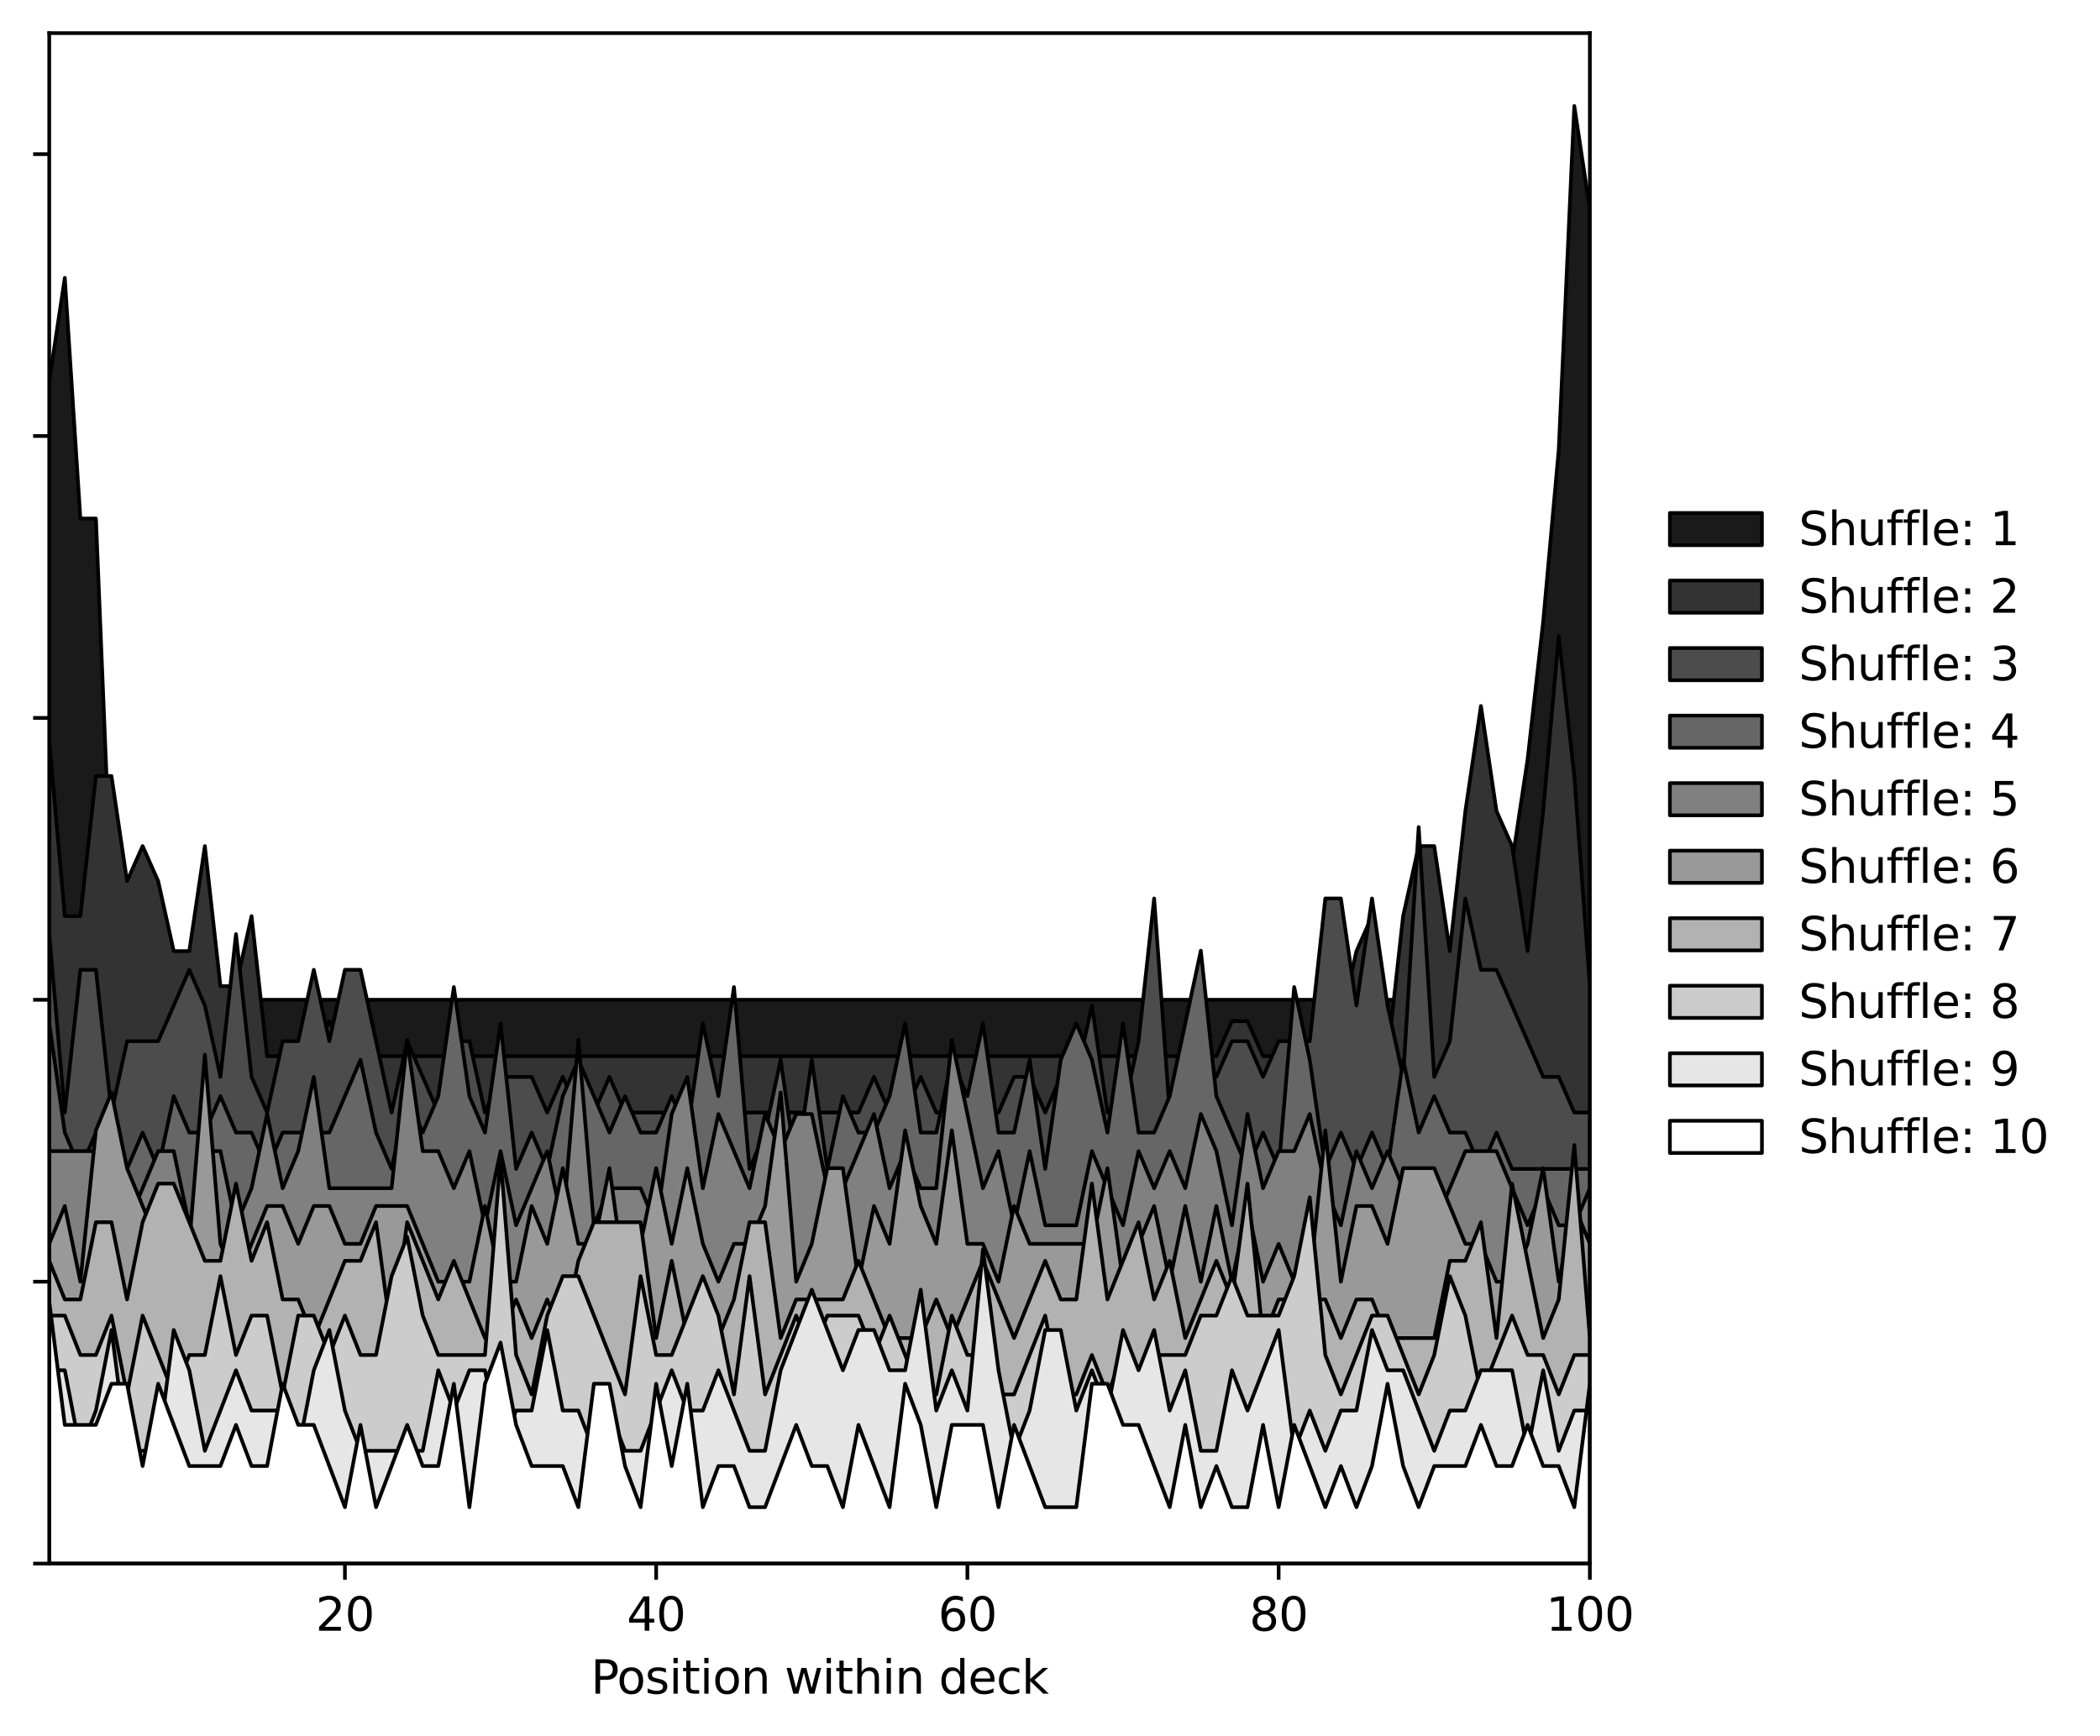 <?xml version="1.0" encoding="utf-8" standalone="no"?>
<!DOCTYPE svg PUBLIC "-//W3C//DTD SVG 1.1//EN"
  "http://www.w3.org/Graphics/SVG/1.1/DTD/svg11.dtd">
<svg xmlns:xlink="http://www.w3.org/1999/xlink" width="456.359pt" height="377.396pt" viewBox="0 0 456.359 377.396" xmlns="http://www.w3.org/2000/svg" version="1.1">
 <defs>
  <style type="text/css">*{stroke-linejoin: round; stroke-linecap: butt}</style>
 </defs>
 <g id="figure_1">
  <g id="patch_1">
   <path d="M 0 377.396 
L 456.359 377.396 
L 456.359 0 
L 0 0 
z
" style="fill: #ffffff"/>
  </g>
  <g id="axes_1">
   <g id="patch_2">
    <path d="M 10.7 339.84 
L 345.5 339.84 
L 345.5 7.2 
L 10.7 7.2 
z
" style="fill: #ffffff"/>
   </g>
   <g id="PolyCollection_1">
    <defs>
     <path id="m9cf1a4266f" d="M 10.7 -37.556 
L 10.7 -294.583 
L 14.082 -316.998 
L 17.464 -264.696 
L 20.845 -264.696 
L 24.227 -182.507 
L 27.609 -175.035 
L 30.991 -167.564 
L 34.373 -160.092 
L 37.755 -160.092 
L 41.136 -160.092 
L 44.518 -160.092 
L 47.9 -160.092 
L 51.282 -160.092 
L 54.664 -160.092 
L 58.045 -160.092 
L 61.427 -160.092 
L 64.809 -160.092 
L 68.191 -160.092 
L 71.573 -160.092 
L 74.955 -160.092 
L 78.336 -160.092 
L 81.718 -160.092 
L 85.1 -160.092 
L 88.482 -160.092 
L 91.864 -160.092 
L 95.245 -160.092 
L 98.627 -160.092 
L 102.009 -160.092 
L 105.391 -160.092 
L 108.773 -160.092 
L 112.155 -160.092 
L 115.536 -160.092 
L 118.918 -160.092 
L 122.3 -160.092 
L 125.682 -160.092 
L 129.064 -160.092 
L 132.445 -160.092 
L 135.827 -160.092 
L 139.209 -160.092 
L 142.591 -160.092 
L 145.973 -160.092 
L 149.355 -160.092 
L 152.736 -160.092 
L 156.118 -160.092 
L 159.5 -160.092 
L 162.882 -160.092 
L 166.264 -160.092 
L 169.645 -160.092 
L 173.027 -160.092 
L 176.409 -160.092 
L 179.791 -160.092 
L 183.173 -160.092 
L 186.555 -160.092 
L 189.936 -160.092 
L 193.318 -160.092 
L 196.7 -160.092 
L 200.082 -160.092 
L 203.464 -160.092 
L 206.845 -160.092 
L 210.227 -160.092 
L 213.609 -160.092 
L 216.991 -160.092 
L 220.373 -160.092 
L 223.755 -160.092 
L 227.136 -160.092 
L 230.518 -160.092 
L 233.9 -160.092 
L 237.282 -160.092 
L 240.664 -160.092 
L 244.045 -160.092 
L 247.427 -160.092 
L 250.809 -160.092 
L 254.191 -160.092 
L 257.573 -160.092 
L 260.955 -160.092 
L 264.336 -160.092 
L 267.718 -160.092 
L 271.1 -160.092 
L 274.482 -160.092 
L 277.864 -160.092 
L 281.245 -160.092 
L 284.627 -160.092 
L 288.009 -160.092 
L 291.391 -160.092 
L 294.773 -160.092 
L 298.155 -160.092 
L 301.536 -160.092 
L 304.918 -160.092 
L 308.3 -160.092 
L 311.682 -160.092 
L 315.064 -167.564 
L 318.445 -167.564 
L 321.827 -160.092 
L 325.209 -175.035 
L 328.591 -189.979 
L 331.973 -212.394 
L 335.355 -242.281 
L 338.736 -279.639 
L 342.118 -354.356 
L 345.5 -331.941 
L 345.5 -37.556 
L 345.5 -37.556 
L 342.118 -37.556 
L 338.736 -37.556 
L 335.355 -37.556 
L 331.973 -37.556 
L 328.591 -37.556 
L 325.209 -37.556 
L 321.827 -37.556 
L 318.445 -37.556 
L 315.064 -37.556 
L 311.682 -37.556 
L 308.3 -37.556 
L 304.918 -37.556 
L 301.536 -37.556 
L 298.155 -37.556 
L 294.773 -37.556 
L 291.391 -37.556 
L 288.009 -37.556 
L 284.627 -37.556 
L 281.245 -37.556 
L 277.864 -37.556 
L 274.482 -37.556 
L 271.1 -37.556 
L 267.718 -37.556 
L 264.336 -37.556 
L 260.955 -37.556 
L 257.573 -37.556 
L 254.191 -37.556 
L 250.809 -37.556 
L 247.427 -37.556 
L 244.045 -37.556 
L 240.664 -37.556 
L 237.282 -37.556 
L 233.9 -37.556 
L 230.518 -37.556 
L 227.136 -37.556 
L 223.755 -37.556 
L 220.373 -37.556 
L 216.991 -37.556 
L 213.609 -37.556 
L 210.227 -37.556 
L 206.845 -37.556 
L 203.464 -37.556 
L 200.082 -37.556 
L 196.7 -37.556 
L 193.318 -37.556 
L 189.936 -37.556 
L 186.555 -37.556 
L 183.173 -37.556 
L 179.791 -37.556 
L 176.409 -37.556 
L 173.027 -37.556 
L 169.645 -37.556 
L 166.264 -37.556 
L 162.882 -37.556 
L 159.5 -37.556 
L 156.118 -37.556 
L 152.736 -37.556 
L 149.355 -37.556 
L 145.973 -37.556 
L 142.591 -37.556 
L 139.209 -37.556 
L 135.827 -37.556 
L 132.445 -37.556 
L 129.064 -37.556 
L 125.682 -37.556 
L 122.3 -37.556 
L 118.918 -37.556 
L 115.536 -37.556 
L 112.155 -37.556 
L 108.773 -37.556 
L 105.391 -37.556 
L 102.009 -37.556 
L 98.627 -37.556 
L 95.245 -37.556 
L 91.864 -37.556 
L 88.482 -37.556 
L 85.1 -37.556 
L 81.718 -37.556 
L 78.336 -37.556 
L 74.955 -37.556 
L 71.573 -37.556 
L 68.191 -37.556 
L 64.809 -37.556 
L 61.427 -37.556 
L 58.045 -37.556 
L 54.664 -37.556 
L 51.282 -37.556 
L 47.9 -37.556 
L 44.518 -37.556 
L 41.136 -37.556 
L 37.755 -37.556 
L 34.373 -37.556 
L 30.991 -37.556 
L 27.609 -37.556 
L 24.227 -37.556 
L 20.845 -37.556 
L 17.464 -37.556 
L 14.082 -37.556 
L 10.7 -37.556 
z
" style="stroke: #000000; stroke-width: 0.8"/>
    </defs>
    <g clip-path="url(#p633235ef61)">
     <use xlink:href="#m9cf1a4266f" x="0" y="377.396" style="fill: #1a1a1a; stroke: #000000; stroke-width: 0.8"/>
    </g>
   </g>
   <g id="PolyCollection_2">
    <defs>
     <path id="m4f2c855c38" d="M 10.7 -37.556 
L 10.7 -216.337 
L 14.082 -178.282 
L 17.464 -178.282 
L 20.845 -208.726 
L 24.227 -208.726 
L 27.609 -185.893 
L 30.991 -193.504 
L 34.373 -185.893 
L 37.755 -170.671 
L 41.136 -170.671 
L 44.518 -193.504 
L 47.9 -163.06 
L 51.282 -163.06 
L 54.664 -178.282 
L 58.045 -147.839 
L 61.427 -147.839 
L 64.809 -147.839 
L 68.191 -147.839 
L 71.573 -155.449 
L 74.955 -147.839 
L 78.336 -147.839 
L 81.718 -147.839 
L 85.1 -147.839 
L 88.482 -147.839 
L 91.864 -147.839 
L 95.245 -147.839 
L 98.627 -147.839 
L 102.009 -147.839 
L 105.391 -147.839 
L 108.773 -147.839 
L 112.155 -147.839 
L 115.536 -147.839 
L 118.918 -147.839 
L 122.3 -147.839 
L 125.682 -147.839 
L 129.064 -147.839 
L 132.445 -147.839 
L 135.827 -147.839 
L 139.209 -147.839 
L 142.591 -147.839 
L 145.973 -147.839 
L 149.355 -147.839 
L 152.736 -147.839 
L 156.118 -147.839 
L 159.5 -147.839 
L 162.882 -147.839 
L 166.264 -147.839 
L 169.645 -147.839 
L 173.027 -147.839 
L 176.409 -147.839 
L 179.791 -147.839 
L 183.173 -147.839 
L 186.555 -147.839 
L 189.936 -147.839 
L 193.318 -147.839 
L 196.7 -147.839 
L 200.082 -147.839 
L 203.464 -147.839 
L 206.845 -147.839 
L 210.227 -147.839 
L 213.609 -147.839 
L 216.991 -147.839 
L 220.373 -147.839 
L 223.755 -147.839 
L 227.136 -147.839 
L 230.518 -147.839 
L 233.9 -147.839 
L 237.282 -147.839 
L 240.664 -147.839 
L 244.045 -147.839 
L 247.427 -147.839 
L 250.809 -147.839 
L 254.191 -147.839 
L 257.573 -147.839 
L 260.955 -147.839 
L 264.336 -147.839 
L 267.718 -155.449 
L 271.1 -155.449 
L 274.482 -147.839 
L 277.864 -147.839 
L 281.245 -147.839 
L 284.627 -147.839 
L 288.009 -147.839 
L 291.391 -155.449 
L 294.773 -170.671 
L 298.155 -178.282 
L 301.536 -147.839 
L 304.918 -178.282 
L 308.3 -193.504 
L 311.682 -193.504 
L 315.064 -170.671 
L 318.445 -201.115 
L 321.827 -223.948 
L 325.209 -201.115 
L 328.591 -193.504 
L 331.973 -170.671 
L 335.355 -201.115 
L 338.736 -239.17 
L 342.118 -208.726 
L 345.5 -163.06 
L 345.5 -37.556 
L 345.5 -37.556 
L 342.118 -37.556 
L 338.736 -37.556 
L 335.355 -37.556 
L 331.973 -37.556 
L 328.591 -37.556 
L 325.209 -37.556 
L 321.827 -37.556 
L 318.445 -37.556 
L 315.064 -37.556 
L 311.682 -37.556 
L 308.3 -37.556 
L 304.918 -37.556 
L 301.536 -37.556 
L 298.155 -37.556 
L 294.773 -37.556 
L 291.391 -37.556 
L 288.009 -37.556 
L 284.627 -37.556 
L 281.245 -37.556 
L 277.864 -37.556 
L 274.482 -37.556 
L 271.1 -37.556 
L 267.718 -37.556 
L 264.336 -37.556 
L 260.955 -37.556 
L 257.573 -37.556 
L 254.191 -37.556 
L 250.809 -37.556 
L 247.427 -37.556 
L 244.045 -37.556 
L 240.664 -37.556 
L 237.282 -37.556 
L 233.9 -37.556 
L 230.518 -37.556 
L 227.136 -37.556 
L 223.755 -37.556 
L 220.373 -37.556 
L 216.991 -37.556 
L 213.609 -37.556 
L 210.227 -37.556 
L 206.845 -37.556 
L 203.464 -37.556 
L 200.082 -37.556 
L 196.7 -37.556 
L 193.318 -37.556 
L 189.936 -37.556 
L 186.555 -37.556 
L 183.173 -37.556 
L 179.791 -37.556 
L 176.409 -37.556 
L 173.027 -37.556 
L 169.645 -37.556 
L 166.264 -37.556 
L 162.882 -37.556 
L 159.5 -37.556 
L 156.118 -37.556 
L 152.736 -37.556 
L 149.355 -37.556 
L 145.973 -37.556 
L 142.591 -37.556 
L 139.209 -37.556 
L 135.827 -37.556 
L 132.445 -37.556 
L 129.064 -37.556 
L 125.682 -37.556 
L 122.3 -37.556 
L 118.918 -37.556 
L 115.536 -37.556 
L 112.155 -37.556 
L 108.773 -37.556 
L 105.391 -37.556 
L 102.009 -37.556 
L 98.627 -37.556 
L 95.245 -37.556 
L 91.864 -37.556 
L 88.482 -37.556 
L 85.1 -37.556 
L 81.718 -37.556 
L 78.336 -37.556 
L 74.955 -37.556 
L 71.573 -37.556 
L 68.191 -37.556 
L 64.809 -37.556 
L 61.427 -37.556 
L 58.045 -37.556 
L 54.664 -37.556 
L 51.282 -37.556 
L 47.9 -37.556 
L 44.518 -37.556 
L 41.136 -37.556 
L 37.755 -37.556 
L 34.373 -37.556 
L 30.991 -37.556 
L 27.609 -37.556 
L 24.227 -37.556 
L 20.845 -37.556 
L 17.464 -37.556 
L 14.082 -37.556 
L 10.7 -37.556 
z
" style="stroke: #000000; stroke-width: 0.8"/>
    </defs>
    <g clip-path="url(#p633235ef61)">
     <use xlink:href="#m4f2c855c38" x="0" y="377.396" style="fill: #333333; stroke: #000000; stroke-width: 0.8"/>
    </g>
   </g>
   <g id="PolyCollection_3">
    <defs>
     <path id="me0c80eb6d0" d="M 10.7 -37.556 
L 10.7 -174.362 
L 14.082 -135.585 
L 17.464 -166.607 
L 20.845 -166.607 
L 24.227 -135.585 
L 27.609 -151.096 
L 30.991 -151.096 
L 34.373 -151.096 
L 37.755 -158.851 
L 41.136 -166.607 
L 44.518 -158.851 
L 47.9 -143.34 
L 51.282 -174.362 
L 54.664 -143.34 
L 58.045 -135.585 
L 61.427 -151.096 
L 64.809 -151.096 
L 68.191 -166.607 
L 71.573 -151.096 
L 74.955 -166.607 
L 78.336 -166.607 
L 81.718 -151.096 
L 85.1 -135.585 
L 88.482 -151.096 
L 91.864 -143.34 
L 95.245 -135.585 
L 98.627 -151.096 
L 102.009 -151.096 
L 105.391 -135.585 
L 108.773 -143.34 
L 112.155 -143.34 
L 115.536 -143.34 
L 118.918 -135.585 
L 122.3 -143.34 
L 125.682 -135.585 
L 129.064 -135.585 
L 132.445 -143.34 
L 135.827 -135.585 
L 139.209 -135.585 
L 142.591 -135.585 
L 145.973 -135.585 
L 149.355 -135.585 
L 152.736 -135.585 
L 156.118 -135.585 
L 159.5 -135.585 
L 162.882 -135.585 
L 166.264 -135.585 
L 169.645 -135.585 
L 173.027 -135.585 
L 176.409 -135.585 
L 179.791 -135.585 
L 183.173 -135.585 
L 186.555 -135.585 
L 189.936 -143.34 
L 193.318 -135.585 
L 196.7 -135.585 
L 200.082 -143.34 
L 203.464 -135.585 
L 206.845 -135.585 
L 210.227 -135.585 
L 213.609 -135.585 
L 216.991 -135.585 
L 220.373 -143.34 
L 223.755 -143.34 
L 227.136 -135.585 
L 230.518 -143.34 
L 233.9 -143.34 
L 237.282 -158.851 
L 240.664 -135.585 
L 244.045 -135.585 
L 247.427 -151.096 
L 250.809 -182.118 
L 254.191 -135.585 
L 257.573 -151.096 
L 260.955 -151.096 
L 264.336 -143.34 
L 267.718 -151.096 
L 271.1 -151.096 
L 274.482 -143.34 
L 277.864 -151.096 
L 281.245 -151.096 
L 284.627 -151.096 
L 288.009 -182.118 
L 291.391 -182.118 
L 294.773 -158.851 
L 298.155 -182.118 
L 301.536 -158.851 
L 304.918 -143.34 
L 308.3 -197.628 
L 311.682 -143.34 
L 315.064 -151.096 
L 318.445 -182.118 
L 321.827 -166.607 
L 325.209 -166.607 
L 328.591 -158.851 
L 331.973 -151.096 
L 335.355 -143.34 
L 338.736 -143.34 
L 342.118 -135.585 
L 345.5 -135.585 
L 345.5 -37.556 
L 345.5 -37.556 
L 342.118 -37.556 
L 338.736 -37.556 
L 335.355 -37.556 
L 331.973 -37.556 
L 328.591 -37.556 
L 325.209 -37.556 
L 321.827 -37.556 
L 318.445 -37.556 
L 315.064 -37.556 
L 311.682 -37.556 
L 308.3 -37.556 
L 304.918 -37.556 
L 301.536 -37.556 
L 298.155 -37.556 
L 294.773 -37.556 
L 291.391 -37.556 
L 288.009 -37.556 
L 284.627 -37.556 
L 281.245 -37.556 
L 277.864 -37.556 
L 274.482 -37.556 
L 271.1 -37.556 
L 267.718 -37.556 
L 264.336 -37.556 
L 260.955 -37.556 
L 257.573 -37.556 
L 254.191 -37.556 
L 250.809 -37.556 
L 247.427 -37.556 
L 244.045 -37.556 
L 240.664 -37.556 
L 237.282 -37.556 
L 233.9 -37.556 
L 230.518 -37.556 
L 227.136 -37.556 
L 223.755 -37.556 
L 220.373 -37.556 
L 216.991 -37.556 
L 213.609 -37.556 
L 210.227 -37.556 
L 206.845 -37.556 
L 203.464 -37.556 
L 200.082 -37.556 
L 196.7 -37.556 
L 193.318 -37.556 
L 189.936 -37.556 
L 186.555 -37.556 
L 183.173 -37.556 
L 179.791 -37.556 
L 176.409 -37.556 
L 173.027 -37.556 
L 169.645 -37.556 
L 166.264 -37.556 
L 162.882 -37.556 
L 159.5 -37.556 
L 156.118 -37.556 
L 152.736 -37.556 
L 149.355 -37.556 
L 145.973 -37.556 
L 142.591 -37.556 
L 139.209 -37.556 
L 135.827 -37.556 
L 132.445 -37.556 
L 129.064 -37.556 
L 125.682 -37.556 
L 122.3 -37.556 
L 118.918 -37.556 
L 115.536 -37.556 
L 112.155 -37.556 
L 108.773 -37.556 
L 105.391 -37.556 
L 102.009 -37.556 
L 98.627 -37.556 
L 95.245 -37.556 
L 91.864 -37.556 
L 88.482 -37.556 
L 85.1 -37.556 
L 81.718 -37.556 
L 78.336 -37.556 
L 74.955 -37.556 
L 71.573 -37.556 
L 68.191 -37.556 
L 64.809 -37.556 
L 61.427 -37.556 
L 58.045 -37.556 
L 54.664 -37.556 
L 51.282 -37.556 
L 47.9 -37.556 
L 44.518 -37.556 
L 41.136 -37.556 
L 37.755 -37.556 
L 34.373 -37.556 
L 30.991 -37.556 
L 27.609 -37.556 
L 24.227 -37.556 
L 20.845 -37.556 
L 17.464 -37.556 
L 14.082 -37.556 
L 10.7 -37.556 
z
" style="stroke: #000000; stroke-width: 0.8"/>
    </defs>
    <g clip-path="url(#p633235ef61)">
     <use xlink:href="#me0c80eb6d0" x="0" y="377.396" style="fill: #4c4c4c; stroke: #000000; stroke-width: 0.8"/>
    </g>
   </g>
   <g id="PolyCollection_4">
    <defs>
     <path id="m9b69a7d76f" d="M 10.7 -37.556 
L 10.7 -154.953 
L 14.082 -131.237 
L 17.464 -123.331 
L 20.845 -131.237 
L 24.227 -131.237 
L 27.609 -123.331 
L 30.991 -131.237 
L 34.373 -123.331 
L 37.755 -139.142 
L 41.136 -131.237 
L 44.518 -131.237 
L 47.9 -139.142 
L 51.282 -131.237 
L 54.664 -131.237 
L 58.045 -123.331 
L 61.427 -131.237 
L 64.809 -131.237 
L 68.191 -131.237 
L 71.573 -131.237 
L 74.955 -139.142 
L 78.336 -147.048 
L 81.718 -131.237 
L 85.1 -123.331 
L 88.482 -139.142 
L 91.864 -131.237 
L 95.245 -139.142 
L 98.627 -162.859 
L 102.009 -139.142 
L 105.391 -131.237 
L 108.773 -154.953 
L 112.155 -123.331 
L 115.536 -131.237 
L 118.918 -123.331 
L 122.3 -139.142 
L 125.682 -147.048 
L 129.064 -139.142 
L 132.445 -131.237 
L 135.827 -139.142 
L 139.209 -131.237 
L 142.591 -131.237 
L 145.973 -139.142 
L 149.355 -131.237 
L 152.736 -154.953 
L 156.118 -139.142 
L 159.5 -162.859 
L 162.882 -123.331 
L 166.264 -131.237 
L 169.645 -147.048 
L 173.027 -123.331 
L 176.409 -147.048 
L 179.791 -123.331 
L 183.173 -139.142 
L 186.555 -131.237 
L 189.936 -131.237 
L 193.318 -139.142 
L 196.7 -154.953 
L 200.082 -131.237 
L 203.464 -131.237 
L 206.845 -147.048 
L 210.227 -139.142 
L 213.609 -154.953 
L 216.991 -131.237 
L 220.373 -131.237 
L 223.755 -147.048 
L 227.136 -123.331 
L 230.518 -147.048 
L 233.9 -154.953 
L 237.282 -147.048 
L 240.664 -131.237 
L 244.045 -154.953 
L 247.427 -131.237 
L 250.809 -131.237 
L 254.191 -139.142 
L 257.573 -154.953 
L 260.955 -170.765 
L 264.336 -139.142 
L 267.718 -131.237 
L 271.1 -123.331 
L 274.482 -131.237 
L 277.864 -123.331 
L 281.245 -162.859 
L 284.627 -147.048 
L 288.009 -123.331 
L 291.391 -131.237 
L 294.773 -123.331 
L 298.155 -131.237 
L 301.536 -123.331 
L 304.918 -147.048 
L 308.3 -131.237 
L 311.682 -139.142 
L 315.064 -131.237 
L 318.445 -131.237 
L 321.827 -123.331 
L 325.209 -131.237 
L 328.591 -123.331 
L 331.973 -123.331 
L 335.355 -123.331 
L 338.736 -123.331 
L 342.118 -123.331 
L 345.5 -123.331 
L 345.5 -37.556 
L 345.5 -37.556 
L 342.118 -37.556 
L 338.736 -37.556 
L 335.355 -37.556 
L 331.973 -37.556 
L 328.591 -37.556 
L 325.209 -37.556 
L 321.827 -37.556 
L 318.445 -37.556 
L 315.064 -37.556 
L 311.682 -37.556 
L 308.3 -37.556 
L 304.918 -37.556 
L 301.536 -37.556 
L 298.155 -37.556 
L 294.773 -37.556 
L 291.391 -37.556 
L 288.009 -37.556 
L 284.627 -37.556 
L 281.245 -37.556 
L 277.864 -37.556 
L 274.482 -37.556 
L 271.1 -37.556 
L 267.718 -37.556 
L 264.336 -37.556 
L 260.955 -37.556 
L 257.573 -37.556 
L 254.191 -37.556 
L 250.809 -37.556 
L 247.427 -37.556 
L 244.045 -37.556 
L 240.664 -37.556 
L 237.282 -37.556 
L 233.9 -37.556 
L 230.518 -37.556 
L 227.136 -37.556 
L 223.755 -37.556 
L 220.373 -37.556 
L 216.991 -37.556 
L 213.609 -37.556 
L 210.227 -37.556 
L 206.845 -37.556 
L 203.464 -37.556 
L 200.082 -37.556 
L 196.7 -37.556 
L 193.318 -37.556 
L 189.936 -37.556 
L 186.555 -37.556 
L 183.173 -37.556 
L 179.791 -37.556 
L 176.409 -37.556 
L 173.027 -37.556 
L 169.645 -37.556 
L 166.264 -37.556 
L 162.882 -37.556 
L 159.5 -37.556 
L 156.118 -37.556 
L 152.736 -37.556 
L 149.355 -37.556 
L 145.973 -37.556 
L 142.591 -37.556 
L 139.209 -37.556 
L 135.827 -37.556 
L 132.445 -37.556 
L 129.064 -37.556 
L 125.682 -37.556 
L 122.3 -37.556 
L 118.918 -37.556 
L 115.536 -37.556 
L 112.155 -37.556 
L 108.773 -37.556 
L 105.391 -37.556 
L 102.009 -37.556 
L 98.627 -37.556 
L 95.245 -37.556 
L 91.864 -37.556 
L 88.482 -37.556 
L 85.1 -37.556 
L 81.718 -37.556 
L 78.336 -37.556 
L 74.955 -37.556 
L 71.573 -37.556 
L 68.191 -37.556 
L 64.809 -37.556 
L 61.427 -37.556 
L 58.045 -37.556 
L 54.664 -37.556 
L 51.282 -37.556 
L 47.9 -37.556 
L 44.518 -37.556 
L 41.136 -37.556 
L 37.755 -37.556 
L 34.373 -37.556 
L 30.991 -37.556 
L 27.609 -37.556 
L 24.227 -37.556 
L 20.845 -37.556 
L 17.464 -37.556 
L 14.082 -37.556 
L 10.7 -37.556 
z
" style="stroke: #000000; stroke-width: 0.8"/>
    </defs>
    <g clip-path="url(#p633235ef61)">
     <use xlink:href="#m9b69a7d76f" x="0" y="377.396" style="fill: #666666; stroke: #000000; stroke-width: 0.8"/>
    </g>
   </g>
   <g id="PolyCollection_5">
    <defs>
     <path id="m802a61b783" d="M 10.7 -37.556 
L 10.7 -127.201 
L 14.082 -127.201 
L 17.464 -127.201 
L 20.845 -127.201 
L 24.227 -127.201 
L 27.609 -111.078 
L 30.991 -119.139 
L 34.373 -127.201 
L 37.755 -127.201 
L 41.136 -111.078 
L 44.518 -127.201 
L 47.9 -127.201 
L 51.282 -111.078 
L 54.664 -119.139 
L 58.045 -135.262 
L 61.427 -119.139 
L 64.809 -127.201 
L 68.191 -143.324 
L 71.573 -119.139 
L 74.955 -119.139 
L 78.336 -119.139 
L 81.718 -119.139 
L 85.1 -119.139 
L 88.482 -151.386 
L 91.864 -127.201 
L 95.245 -127.201 
L 98.627 -119.139 
L 102.009 -127.201 
L 105.391 -111.078 
L 108.773 -127.201 
L 112.155 -111.078 
L 115.536 -119.139 
L 118.918 -127.201 
L 122.3 -111.078 
L 125.682 -151.386 
L 129.064 -111.078 
L 132.445 -119.139 
L 135.827 -119.139 
L 139.209 -119.139 
L 142.591 -111.078 
L 145.973 -135.262 
L 149.355 -143.324 
L 152.736 -119.139 
L 156.118 -135.262 
L 159.5 -127.201 
L 162.882 -119.139 
L 166.264 -135.262 
L 169.645 -127.201 
L 173.027 -135.262 
L 176.409 -135.262 
L 179.791 -119.139 
L 183.173 -119.139 
L 186.555 -127.201 
L 189.936 -135.262 
L 193.318 -119.139 
L 196.7 -127.201 
L 200.082 -119.139 
L 203.464 -119.139 
L 206.845 -151.386 
L 210.227 -135.262 
L 213.609 -119.139 
L 216.991 -127.201 
L 220.373 -111.078 
L 223.755 -127.201 
L 227.136 -111.078 
L 230.518 -111.078 
L 233.9 -111.078 
L 237.282 -127.201 
L 240.664 -119.139 
L 244.045 -111.078 
L 247.427 -127.201 
L 250.809 -119.139 
L 254.191 -127.201 
L 257.573 -119.139 
L 260.955 -135.262 
L 264.336 -127.201 
L 267.718 -111.078 
L 271.1 -135.262 
L 274.482 -119.139 
L 277.864 -127.201 
L 281.245 -127.201 
L 284.627 -135.262 
L 288.009 -119.139 
L 291.391 -111.078 
L 294.773 -127.201 
L 298.155 -119.139 
L 301.536 -127.201 
L 304.918 -119.139 
L 308.3 -111.078 
L 311.682 -111.078 
L 315.064 -119.139 
L 318.445 -127.201 
L 321.827 -127.201 
L 325.209 -127.201 
L 328.591 -119.139 
L 331.973 -111.078 
L 335.355 -119.139 
L 338.736 -111.078 
L 342.118 -111.078 
L 345.5 -119.139 
L 345.5 -37.556 
L 345.5 -37.556 
L 342.118 -37.556 
L 338.736 -37.556 
L 335.355 -37.556 
L 331.973 -37.556 
L 328.591 -37.556 
L 325.209 -37.556 
L 321.827 -37.556 
L 318.445 -37.556 
L 315.064 -37.556 
L 311.682 -37.556 
L 308.3 -37.556 
L 304.918 -37.556 
L 301.536 -37.556 
L 298.155 -37.556 
L 294.773 -37.556 
L 291.391 -37.556 
L 288.009 -37.556 
L 284.627 -37.556 
L 281.245 -37.556 
L 277.864 -37.556 
L 274.482 -37.556 
L 271.1 -37.556 
L 267.718 -37.556 
L 264.336 -37.556 
L 260.955 -37.556 
L 257.573 -37.556 
L 254.191 -37.556 
L 250.809 -37.556 
L 247.427 -37.556 
L 244.045 -37.556 
L 240.664 -37.556 
L 237.282 -37.556 
L 233.9 -37.556 
L 230.518 -37.556 
L 227.136 -37.556 
L 223.755 -37.556 
L 220.373 -37.556 
L 216.991 -37.556 
L 213.609 -37.556 
L 210.227 -37.556 
L 206.845 -37.556 
L 203.464 -37.556 
L 200.082 -37.556 
L 196.7 -37.556 
L 193.318 -37.556 
L 189.936 -37.556 
L 186.555 -37.556 
L 183.173 -37.556 
L 179.791 -37.556 
L 176.409 -37.556 
L 173.027 -37.556 
L 169.645 -37.556 
L 166.264 -37.556 
L 162.882 -37.556 
L 159.5 -37.556 
L 156.118 -37.556 
L 152.736 -37.556 
L 149.355 -37.556 
L 145.973 -37.556 
L 142.591 -37.556 
L 139.209 -37.556 
L 135.827 -37.556 
L 132.445 -37.556 
L 129.064 -37.556 
L 125.682 -37.556 
L 122.3 -37.556 
L 118.918 -37.556 
L 115.536 -37.556 
L 112.155 -37.556 
L 108.773 -37.556 
L 105.391 -37.556 
L 102.009 -37.556 
L 98.627 -37.556 
L 95.245 -37.556 
L 91.864 -37.556 
L 88.482 -37.556 
L 85.1 -37.556 
L 81.718 -37.556 
L 78.336 -37.556 
L 74.955 -37.556 
L 71.573 -37.556 
L 68.191 -37.556 
L 64.809 -37.556 
L 61.427 -37.556 
L 58.045 -37.556 
L 54.664 -37.556 
L 51.282 -37.556 
L 47.9 -37.556 
L 44.518 -37.556 
L 41.136 -37.556 
L 37.755 -37.556 
L 34.373 -37.556 
L 30.991 -37.556 
L 27.609 -37.556 
L 24.227 -37.556 
L 20.845 -37.556 
L 17.464 -37.556 
L 14.082 -37.556 
L 10.7 -37.556 
z
" style="stroke: #000000; stroke-width: 0.8"/>
    </defs>
    <g clip-path="url(#p633235ef61)">
     <use xlink:href="#m802a61b783" x="0" y="377.396" style="fill: #808080; stroke: #000000; stroke-width: 0.8"/>
    </g>
   </g>
   <g id="PolyCollection_6">
    <defs>
     <path id="m4c861e58ce" d="M 10.7 -37.556 
L 10.7 -107.048 
L 14.082 -115.272 
L 17.464 -98.824 
L 20.845 -131.72 
L 24.227 -139.944 
L 27.609 -123.496 
L 30.991 -115.272 
L 34.373 -107.048 
L 37.755 -107.048 
L 41.136 -107.048 
L 44.518 -148.167 
L 47.9 -107.048 
L 51.282 -98.824 
L 54.664 -107.048 
L 58.045 -115.272 
L 61.427 -115.272 
L 64.809 -107.048 
L 68.191 -115.272 
L 71.573 -115.272 
L 74.955 -107.048 
L 78.336 -107.048 
L 81.718 -115.272 
L 85.1 -115.272 
L 88.482 -115.272 
L 91.864 -107.048 
L 95.245 -98.824 
L 98.627 -98.824 
L 102.009 -98.824 
L 105.391 -115.272 
L 108.773 -98.824 
L 112.155 -98.824 
L 115.536 -115.272 
L 118.918 -107.048 
L 122.3 -123.496 
L 125.682 -107.048 
L 129.064 -107.048 
L 132.445 -123.496 
L 135.827 -98.824 
L 139.209 -107.048 
L 142.591 -123.496 
L 145.973 -107.048 
L 149.355 -123.496 
L 152.736 -107.048 
L 156.118 -98.824 
L 159.5 -107.048 
L 162.882 -107.048 
L 166.264 -115.272 
L 169.645 -139.944 
L 173.027 -98.824 
L 176.409 -107.048 
L 179.791 -123.496 
L 183.173 -123.496 
L 186.555 -98.824 
L 189.936 -115.272 
L 193.318 -107.048 
L 196.7 -131.72 
L 200.082 -115.272 
L 203.464 -107.048 
L 206.845 -131.72 
L 210.227 -107.048 
L 213.609 -107.048 
L 216.991 -98.824 
L 220.373 -115.272 
L 223.755 -107.048 
L 227.136 -107.048 
L 230.518 -107.048 
L 233.9 -107.048 
L 237.282 -107.048 
L 240.664 -123.496 
L 244.045 -98.824 
L 247.427 -107.048 
L 250.809 -115.272 
L 254.191 -98.824 
L 257.573 -115.272 
L 260.955 -98.824 
L 264.336 -115.272 
L 267.718 -98.824 
L 271.1 -115.272 
L 274.482 -98.824 
L 277.864 -107.048 
L 281.245 -98.824 
L 284.627 -98.824 
L 288.009 -131.72 
L 291.391 -98.824 
L 294.773 -115.272 
L 298.155 -115.272 
L 301.536 -107.048 
L 304.918 -123.496 
L 308.3 -123.496 
L 311.682 -123.496 
L 315.064 -115.272 
L 318.445 -107.048 
L 321.827 -107.048 
L 325.209 -98.824 
L 328.591 -98.824 
L 331.973 -107.048 
L 335.355 -123.496 
L 338.736 -98.824 
L 342.118 -115.272 
L 345.5 -107.048 
L 345.5 -37.556 
L 345.5 -37.556 
L 342.118 -37.556 
L 338.736 -37.556 
L 335.355 -37.556 
L 331.973 -37.556 
L 328.591 -37.556 
L 325.209 -37.556 
L 321.827 -37.556 
L 318.445 -37.556 
L 315.064 -37.556 
L 311.682 -37.556 
L 308.3 -37.556 
L 304.918 -37.556 
L 301.536 -37.556 
L 298.155 -37.556 
L 294.773 -37.556 
L 291.391 -37.556 
L 288.009 -37.556 
L 284.627 -37.556 
L 281.245 -37.556 
L 277.864 -37.556 
L 274.482 -37.556 
L 271.1 -37.556 
L 267.718 -37.556 
L 264.336 -37.556 
L 260.955 -37.556 
L 257.573 -37.556 
L 254.191 -37.556 
L 250.809 -37.556 
L 247.427 -37.556 
L 244.045 -37.556 
L 240.664 -37.556 
L 237.282 -37.556 
L 233.9 -37.556 
L 230.518 -37.556 
L 227.136 -37.556 
L 223.755 -37.556 
L 220.373 -37.556 
L 216.991 -37.556 
L 213.609 -37.556 
L 210.227 -37.556 
L 206.845 -37.556 
L 203.464 -37.556 
L 200.082 -37.556 
L 196.7 -37.556 
L 193.318 -37.556 
L 189.936 -37.556 
L 186.555 -37.556 
L 183.173 -37.556 
L 179.791 -37.556 
L 176.409 -37.556 
L 173.027 -37.556 
L 169.645 -37.556 
L 166.264 -37.556 
L 162.882 -37.556 
L 159.5 -37.556 
L 156.118 -37.556 
L 152.736 -37.556 
L 149.355 -37.556 
L 145.973 -37.556 
L 142.591 -37.556 
L 139.209 -37.556 
L 135.827 -37.556 
L 132.445 -37.556 
L 129.064 -37.556 
L 125.682 -37.556 
L 122.3 -37.556 
L 118.918 -37.556 
L 115.536 -37.556 
L 112.155 -37.556 
L 108.773 -37.556 
L 105.391 -37.556 
L 102.009 -37.556 
L 98.627 -37.556 
L 95.245 -37.556 
L 91.864 -37.556 
L 88.482 -37.556 
L 85.1 -37.556 
L 81.718 -37.556 
L 78.336 -37.556 
L 74.955 -37.556 
L 71.573 -37.556 
L 68.191 -37.556 
L 64.809 -37.556 
L 61.427 -37.556 
L 58.045 -37.556 
L 54.664 -37.556 
L 51.282 -37.556 
L 47.9 -37.556 
L 44.518 -37.556 
L 41.136 -37.556 
L 37.755 -37.556 
L 34.373 -37.556 
L 30.991 -37.556 
L 27.609 -37.556 
L 24.227 -37.556 
L 20.845 -37.556 
L 17.464 -37.556 
L 14.082 -37.556 
L 10.7 -37.556 
z
" style="stroke: #000000; stroke-width: 0.8"/>
    </defs>
    <g clip-path="url(#p633235ef61)">
     <use xlink:href="#m4c861e58ce" x="0" y="377.396" style="fill: #999999; stroke: #000000; stroke-width: 0.8"/>
    </g>
   </g>
   <g id="PolyCollection_7">
    <defs>
     <path id="m4f74cb7f31" d="M 10.7 -37.556 
L 10.7 -103.356 
L 14.082 -94.963 
L 17.464 -94.963 
L 20.845 -111.749 
L 24.227 -111.749 
L 27.609 -94.963 
L 30.991 -111.749 
L 34.373 -120.142 
L 37.755 -120.142 
L 41.136 -111.749 
L 44.518 -103.356 
L 47.9 -103.356 
L 51.282 -120.142 
L 54.664 -103.356 
L 58.045 -111.749 
L 61.427 -94.963 
L 64.809 -94.963 
L 68.191 -86.571 
L 71.573 -94.963 
L 74.955 -103.356 
L 78.336 -103.356 
L 81.718 -111.749 
L 85.1 -86.571 
L 88.482 -111.749 
L 91.864 -103.356 
L 95.245 -94.963 
L 98.627 -103.356 
L 102.009 -94.963 
L 105.391 -86.571 
L 108.773 -86.571 
L 112.155 -94.963 
L 115.536 -86.571 
L 118.918 -94.963 
L 122.3 -86.571 
L 125.682 -103.356 
L 129.064 -111.749 
L 132.445 -111.749 
L 135.827 -111.749 
L 139.209 -111.749 
L 142.591 -86.571 
L 145.973 -103.356 
L 149.355 -86.571 
L 152.736 -94.963 
L 156.118 -86.571 
L 159.5 -94.963 
L 162.882 -111.749 
L 166.264 -111.749 
L 169.645 -86.571 
L 173.027 -94.963 
L 176.409 -94.963 
L 179.791 -94.963 
L 183.173 -94.963 
L 186.555 -103.356 
L 189.936 -94.963 
L 193.318 -86.571 
L 196.7 -86.571 
L 200.082 -86.571 
L 203.464 -94.963 
L 206.845 -86.571 
L 210.227 -94.963 
L 213.609 -103.356 
L 216.991 -94.963 
L 220.373 -86.571 
L 223.755 -94.963 
L 227.136 -103.356 
L 230.518 -94.963 
L 233.9 -94.963 
L 237.282 -120.142 
L 240.664 -94.963 
L 244.045 -103.356 
L 247.427 -111.749 
L 250.809 -94.963 
L 254.191 -103.356 
L 257.573 -86.571 
L 260.955 -94.963 
L 264.336 -103.356 
L 267.718 -94.963 
L 271.1 -120.142 
L 274.482 -86.571 
L 277.864 -94.963 
L 281.245 -94.963 
L 284.627 -94.963 
L 288.009 -94.963 
L 291.391 -86.571 
L 294.773 -94.963 
L 298.155 -94.963 
L 301.536 -86.571 
L 304.918 -86.571 
L 308.3 -86.571 
L 311.682 -86.571 
L 315.064 -103.356 
L 318.445 -103.356 
L 321.827 -111.749 
L 325.209 -86.571 
L 328.591 -120.142 
L 331.973 -103.356 
L 335.355 -86.571 
L 338.736 -94.963 
L 342.118 -128.535 
L 345.5 -86.571 
L 345.5 -37.556 
L 345.5 -37.556 
L 342.118 -37.556 
L 338.736 -37.556 
L 335.355 -37.556 
L 331.973 -37.556 
L 328.591 -37.556 
L 325.209 -37.556 
L 321.827 -37.556 
L 318.445 -37.556 
L 315.064 -37.556 
L 311.682 -37.556 
L 308.3 -37.556 
L 304.918 -37.556 
L 301.536 -37.556 
L 298.155 -37.556 
L 294.773 -37.556 
L 291.391 -37.556 
L 288.009 -37.556 
L 284.627 -37.556 
L 281.245 -37.556 
L 277.864 -37.556 
L 274.482 -37.556 
L 271.1 -37.556 
L 267.718 -37.556 
L 264.336 -37.556 
L 260.955 -37.556 
L 257.573 -37.556 
L 254.191 -37.556 
L 250.809 -37.556 
L 247.427 -37.556 
L 244.045 -37.556 
L 240.664 -37.556 
L 237.282 -37.556 
L 233.9 -37.556 
L 230.518 -37.556 
L 227.136 -37.556 
L 223.755 -37.556 
L 220.373 -37.556 
L 216.991 -37.556 
L 213.609 -37.556 
L 210.227 -37.556 
L 206.845 -37.556 
L 203.464 -37.556 
L 200.082 -37.556 
L 196.7 -37.556 
L 193.318 -37.556 
L 189.936 -37.556 
L 186.555 -37.556 
L 183.173 -37.556 
L 179.791 -37.556 
L 176.409 -37.556 
L 173.027 -37.556 
L 169.645 -37.556 
L 166.264 -37.556 
L 162.882 -37.556 
L 159.5 -37.556 
L 156.118 -37.556 
L 152.736 -37.556 
L 149.355 -37.556 
L 145.973 -37.556 
L 142.591 -37.556 
L 139.209 -37.556 
L 135.827 -37.556 
L 132.445 -37.556 
L 129.064 -37.556 
L 125.682 -37.556 
L 122.3 -37.556 
L 118.918 -37.556 
L 115.536 -37.556 
L 112.155 -37.556 
L 108.773 -37.556 
L 105.391 -37.556 
L 102.009 -37.556 
L 98.627 -37.556 
L 95.245 -37.556 
L 91.864 -37.556 
L 88.482 -37.556 
L 85.1 -37.556 
L 81.718 -37.556 
L 78.336 -37.556 
L 74.955 -37.556 
L 71.573 -37.556 
L 68.191 -37.556 
L 64.809 -37.556 
L 61.427 -37.556 
L 58.045 -37.556 
L 54.664 -37.556 
L 51.282 -37.556 
L 47.9 -37.556 
L 44.518 -37.556 
L 41.136 -37.556 
L 37.755 -37.556 
L 34.373 -37.556 
L 30.991 -37.556 
L 27.609 -37.556 
L 24.227 -37.556 
L 20.845 -37.556 
L 17.464 -37.556 
L 14.082 -37.556 
L 10.7 -37.556 
z
" style="stroke: #000000; stroke-width: 0.8"/>
    </defs>
    <g clip-path="url(#p633235ef61)">
     <use xlink:href="#m4f74cb7f31" x="0" y="377.396" style="fill: #b2b2b2; stroke: #000000; stroke-width: 0.8"/>
    </g>
   </g>
   <g id="PolyCollection_8">
    <defs>
     <path id="m01634865b8" d="M 10.7 -37.556 
L 10.7 -91.455 
L 14.082 -91.455 
L 17.464 -82.886 
L 20.845 -82.886 
L 24.227 -91.455 
L 27.609 -74.317 
L 30.991 -91.455 
L 34.373 -82.886 
L 37.755 -74.317 
L 41.136 -82.886 
L 44.518 -82.886 
L 47.9 -100.024 
L 51.282 -82.886 
L 54.664 -91.455 
L 58.045 -91.455 
L 61.427 -74.317 
L 64.809 -91.455 
L 68.191 -91.455 
L 71.573 -82.886 
L 74.955 -91.455 
L 78.336 -82.886 
L 81.718 -82.886 
L 85.1 -100.024 
L 88.482 -108.593 
L 91.864 -91.455 
L 95.245 -82.886 
L 98.627 -82.886 
L 102.009 -82.886 
L 105.391 -82.886 
L 108.773 -125.731 
L 112.155 -82.886 
L 115.536 -74.317 
L 118.918 -91.455 
L 122.3 -100.024 
L 125.682 -100.024 
L 129.064 -91.455 
L 132.445 -82.886 
L 135.827 -74.317 
L 139.209 -100.024 
L 142.591 -82.886 
L 145.973 -82.886 
L 149.355 -91.455 
L 152.736 -100.024 
L 156.118 -91.455 
L 159.5 -74.317 
L 162.882 -100.024 
L 166.264 -74.317 
L 169.645 -82.886 
L 173.027 -91.455 
L 176.409 -82.886 
L 179.791 -91.455 
L 183.173 -91.455 
L 186.555 -91.455 
L 189.936 -82.886 
L 193.318 -91.455 
L 196.7 -82.886 
L 200.082 -74.317 
L 203.464 -74.317 
L 206.845 -91.455 
L 210.227 -82.886 
L 213.609 -82.886 
L 216.991 -74.317 
L 220.373 -74.317 
L 223.755 -82.886 
L 227.136 -91.455 
L 230.518 -74.317 
L 233.9 -74.317 
L 237.282 -82.886 
L 240.664 -74.317 
L 244.045 -82.886 
L 247.427 -74.317 
L 250.809 -82.886 
L 254.191 -82.886 
L 257.573 -82.886 
L 260.955 -91.455 
L 264.336 -91.455 
L 267.718 -100.024 
L 271.1 -91.455 
L 274.482 -91.455 
L 277.864 -91.455 
L 281.245 -100.024 
L 284.627 -117.162 
L 288.009 -82.886 
L 291.391 -74.317 
L 294.773 -82.886 
L 298.155 -91.455 
L 301.536 -91.455 
L 304.918 -82.886 
L 308.3 -74.317 
L 311.682 -82.886 
L 315.064 -100.024 
L 318.445 -91.455 
L 321.827 -74.317 
L 325.209 -82.886 
L 328.591 -91.455 
L 331.973 -82.886 
L 335.355 -82.886 
L 338.736 -74.317 
L 342.118 -82.886 
L 345.5 -82.886 
L 345.5 -37.556 
L 345.5 -37.556 
L 342.118 -37.556 
L 338.736 -37.556 
L 335.355 -37.556 
L 331.973 -37.556 
L 328.591 -37.556 
L 325.209 -37.556 
L 321.827 -37.556 
L 318.445 -37.556 
L 315.064 -37.556 
L 311.682 -37.556 
L 308.3 -37.556 
L 304.918 -37.556 
L 301.536 -37.556 
L 298.155 -37.556 
L 294.773 -37.556 
L 291.391 -37.556 
L 288.009 -37.556 
L 284.627 -37.556 
L 281.245 -37.556 
L 277.864 -37.556 
L 274.482 -37.556 
L 271.1 -37.556 
L 267.718 -37.556 
L 264.336 -37.556 
L 260.955 -37.556 
L 257.573 -37.556 
L 254.191 -37.556 
L 250.809 -37.556 
L 247.427 -37.556 
L 244.045 -37.556 
L 240.664 -37.556 
L 237.282 -37.556 
L 233.9 -37.556 
L 230.518 -37.556 
L 227.136 -37.556 
L 223.755 -37.556 
L 220.373 -37.556 
L 216.991 -37.556 
L 213.609 -37.556 
L 210.227 -37.556 
L 206.845 -37.556 
L 203.464 -37.556 
L 200.082 -37.556 
L 196.7 -37.556 
L 193.318 -37.556 
L 189.936 -37.556 
L 186.555 -37.556 
L 183.173 -37.556 
L 179.791 -37.556 
L 176.409 -37.556 
L 173.027 -37.556 
L 169.645 -37.556 
L 166.264 -37.556 
L 162.882 -37.556 
L 159.5 -37.556 
L 156.118 -37.556 
L 152.736 -37.556 
L 149.355 -37.556 
L 145.973 -37.556 
L 142.591 -37.556 
L 139.209 -37.556 
L 135.827 -37.556 
L 132.445 -37.556 
L 129.064 -37.556 
L 125.682 -37.556 
L 122.3 -37.556 
L 118.918 -37.556 
L 115.536 -37.556 
L 112.155 -37.556 
L 108.773 -37.556 
L 105.391 -37.556 
L 102.009 -37.556 
L 98.627 -37.556 
L 95.245 -37.556 
L 91.864 -37.556 
L 88.482 -37.556 
L 85.1 -37.556 
L 81.718 -37.556 
L 78.336 -37.556 
L 74.955 -37.556 
L 71.573 -37.556 
L 68.191 -37.556 
L 64.809 -37.556 
L 61.427 -37.556 
L 58.045 -37.556 
L 54.664 -37.556 
L 51.282 -37.556 
L 47.9 -37.556 
L 44.518 -37.556 
L 41.136 -37.556 
L 37.755 -37.556 
L 34.373 -37.556 
L 30.991 -37.556 
L 27.609 -37.556 
L 24.227 -37.556 
L 20.845 -37.556 
L 17.464 -37.556 
L 14.082 -37.556 
L 10.7 -37.556 
z
" style="stroke: #000000; stroke-width: 0.8"/>
    </defs>
    <g clip-path="url(#p633235ef61)">
     <use xlink:href="#m01634865b8" x="0" y="377.396" style="fill: #cccccc; stroke: #000000; stroke-width: 0.8"/>
    </g>
   </g>
   <g id="PolyCollection_9">
    <defs>
     <path id="m5d67df9675" d="M 10.7 -37.556 
L 10.7 -79.569 
L 14.082 -79.569 
L 17.464 -62.063 
L 20.845 -70.816 
L 24.227 -88.321 
L 27.609 -62.063 
L 30.991 -62.063 
L 34.373 -62.063 
L 37.755 -88.321 
L 41.136 -79.569 
L 44.518 -62.063 
L 47.9 -70.816 
L 51.282 -79.569 
L 54.664 -70.816 
L 58.045 -70.816 
L 61.427 -70.816 
L 64.809 -62.063 
L 68.191 -79.569 
L 71.573 -88.321 
L 74.955 -70.816 
L 78.336 -62.063 
L 81.718 -62.063 
L 85.1 -62.063 
L 88.482 -62.063 
L 91.864 -62.063 
L 95.245 -79.569 
L 98.627 -70.816 
L 102.009 -79.569 
L 105.391 -79.569 
L 108.773 -62.063 
L 112.155 -70.816 
L 115.536 -70.816 
L 118.918 -88.321 
L 122.3 -70.816 
L 125.682 -70.816 
L 129.064 -62.063 
L 132.445 -70.816 
L 135.827 -62.063 
L 139.209 -62.063 
L 142.591 -70.816 
L 145.973 -79.569 
L 149.355 -70.816 
L 152.736 -70.816 
L 156.118 -79.569 
L 159.5 -70.816 
L 162.882 -62.063 
L 166.264 -62.063 
L 169.645 -79.569 
L 173.027 -88.321 
L 176.409 -97.074 
L 179.791 -88.321 
L 183.173 -79.569 
L 186.555 -88.321 
L 189.936 -88.321 
L 193.318 -79.569 
L 196.7 -79.569 
L 200.082 -97.074 
L 203.464 -70.816 
L 206.845 -79.569 
L 210.227 -70.816 
L 213.609 -105.826 
L 216.991 -79.569 
L 220.373 -62.063 
L 223.755 -70.816 
L 227.136 -88.321 
L 230.518 -88.321 
L 233.9 -70.816 
L 237.282 -79.569 
L 240.664 -70.816 
L 244.045 -88.321 
L 247.427 -79.569 
L 250.809 -88.321 
L 254.191 -70.816 
L 257.573 -79.569 
L 260.955 -62.063 
L 264.336 -62.063 
L 267.718 -79.569 
L 271.1 -70.816 
L 274.482 -79.569 
L 277.864 -88.321 
L 281.245 -62.063 
L 284.627 -70.816 
L 288.009 -62.063 
L 291.391 -70.816 
L 294.773 -70.816 
L 298.155 -88.321 
L 301.536 -79.569 
L 304.918 -79.569 
L 308.3 -70.816 
L 311.682 -62.063 
L 315.064 -70.816 
L 318.445 -70.816 
L 321.827 -79.569 
L 325.209 -79.569 
L 328.591 -79.569 
L 331.973 -62.063 
L 335.355 -79.569 
L 338.736 -62.063 
L 342.118 -70.816 
L 345.5 -70.816 
L 345.5 -37.556 
L 345.5 -37.556 
L 342.118 -37.556 
L 338.736 -37.556 
L 335.355 -37.556 
L 331.973 -37.556 
L 328.591 -37.556 
L 325.209 -37.556 
L 321.827 -37.556 
L 318.445 -37.556 
L 315.064 -37.556 
L 311.682 -37.556 
L 308.3 -37.556 
L 304.918 -37.556 
L 301.536 -37.556 
L 298.155 -37.556 
L 294.773 -37.556 
L 291.391 -37.556 
L 288.009 -37.556 
L 284.627 -37.556 
L 281.245 -37.556 
L 277.864 -37.556 
L 274.482 -37.556 
L 271.1 -37.556 
L 267.718 -37.556 
L 264.336 -37.556 
L 260.955 -37.556 
L 257.573 -37.556 
L 254.191 -37.556 
L 250.809 -37.556 
L 247.427 -37.556 
L 244.045 -37.556 
L 240.664 -37.556 
L 237.282 -37.556 
L 233.9 -37.556 
L 230.518 -37.556 
L 227.136 -37.556 
L 223.755 -37.556 
L 220.373 -37.556 
L 216.991 -37.556 
L 213.609 -37.556 
L 210.227 -37.556 
L 206.845 -37.556 
L 203.464 -37.556 
L 200.082 -37.556 
L 196.7 -37.556 
L 193.318 -37.556 
L 189.936 -37.556 
L 186.555 -37.556 
L 183.173 -37.556 
L 179.791 -37.556 
L 176.409 -37.556 
L 173.027 -37.556 
L 169.645 -37.556 
L 166.264 -37.556 
L 162.882 -37.556 
L 159.5 -37.556 
L 156.118 -37.556 
L 152.736 -37.556 
L 149.355 -37.556 
L 145.973 -37.556 
L 142.591 -37.556 
L 139.209 -37.556 
L 135.827 -37.556 
L 132.445 -37.556 
L 129.064 -37.556 
L 125.682 -37.556 
L 122.3 -37.556 
L 118.918 -37.556 
L 115.536 -37.556 
L 112.155 -37.556 
L 108.773 -37.556 
L 105.391 -37.556 
L 102.009 -37.556 
L 98.627 -37.556 
L 95.245 -37.556 
L 91.864 -37.556 
L 88.482 -37.556 
L 85.1 -37.556 
L 81.718 -37.556 
L 78.336 -37.556 
L 74.955 -37.556 
L 71.573 -37.556 
L 68.191 -37.556 
L 64.809 -37.556 
L 61.427 -37.556 
L 58.045 -37.556 
L 54.664 -37.556 
L 51.282 -37.556 
L 47.9 -37.556 
L 44.518 -37.556 
L 41.136 -37.556 
L 37.755 -37.556 
L 34.373 -37.556 
L 30.991 -37.556 
L 27.609 -37.556 
L 24.227 -37.556 
L 20.845 -37.556 
L 17.464 -37.556 
L 14.082 -37.556 
L 10.7 -37.556 
z
" style="stroke: #000000; stroke-width: 0.8"/>
    </defs>
    <g clip-path="url(#p633235ef61)">
     <use xlink:href="#m5d67df9675" x="0" y="377.396" style="fill: #e6e6e6; stroke: #000000; stroke-width: 0.8"/>
    </g>
   </g>
   <g id="PolyCollection_10">
    <defs>
     <path id="mede1600381" d="M 10.7 -37.556 
L 10.7 -94.531 
L 14.082 -67.698 
L 17.464 -67.698 
L 20.845 -67.698 
L 24.227 -76.643 
L 27.609 -76.643 
L 30.991 -58.754 
L 34.373 -76.643 
L 37.755 -67.698 
L 41.136 -58.754 
L 44.518 -58.754 
L 47.9 -58.754 
L 51.282 -67.698 
L 54.664 -58.754 
L 58.045 -58.754 
L 61.427 -76.643 
L 64.809 -67.698 
L 68.191 -67.698 
L 71.573 -58.754 
L 74.955 -49.81 
L 78.336 -67.698 
L 81.718 -49.81 
L 85.1 -58.754 
L 88.482 -67.698 
L 91.864 -58.754 
L 95.245 -58.754 
L 98.627 -76.643 
L 102.009 -49.81 
L 105.391 -76.643 
L 108.773 -85.587 
L 112.155 -67.698 
L 115.536 -58.754 
L 118.918 -58.754 
L 122.3 -58.754 
L 125.682 -49.81 
L 129.064 -76.643 
L 132.445 -76.643 
L 135.827 -58.754 
L 139.209 -49.81 
L 142.591 -76.643 
L 145.973 -58.754 
L 149.355 -76.643 
L 152.736 -49.81 
L 156.118 -58.754 
L 159.5 -58.754 
L 162.882 -49.81 
L 166.264 -49.81 
L 169.645 -58.754 
L 173.027 -67.698 
L 176.409 -58.754 
L 179.791 -58.754 
L 183.173 -49.81 
L 186.555 -67.698 
L 189.936 -58.754 
L 193.318 -49.81 
L 196.7 -76.643 
L 200.082 -67.698 
L 203.464 -49.81 
L 206.845 -67.698 
L 210.227 -67.698 
L 213.609 -67.698 
L 216.991 -49.81 
L 220.373 -67.698 
L 223.755 -58.754 
L 227.136 -49.81 
L 230.518 -49.81 
L 233.9 -49.81 
L 237.282 -76.643 
L 240.664 -76.643 
L 244.045 -67.698 
L 247.427 -67.698 
L 250.809 -58.754 
L 254.191 -49.81 
L 257.573 -67.698 
L 260.955 -49.81 
L 264.336 -58.754 
L 267.718 -49.81 
L 271.1 -49.81 
L 274.482 -67.698 
L 277.864 -49.81 
L 281.245 -67.698 
L 284.627 -58.754 
L 288.009 -49.81 
L 291.391 -58.754 
L 294.773 -49.81 
L 298.155 -58.754 
L 301.536 -76.643 
L 304.918 -58.754 
L 308.3 -49.81 
L 311.682 -58.754 
L 315.064 -58.754 
L 318.445 -58.754 
L 321.827 -67.698 
L 325.209 -58.754 
L 328.591 -58.754 
L 331.973 -67.698 
L 335.355 -58.754 
L 338.736 -58.754 
L 342.118 -49.81 
L 345.5 -76.643 
L 345.5 -37.556 
L 345.5 -37.556 
L 342.118 -37.556 
L 338.736 -37.556 
L 335.355 -37.556 
L 331.973 -37.556 
L 328.591 -37.556 
L 325.209 -37.556 
L 321.827 -37.556 
L 318.445 -37.556 
L 315.064 -37.556 
L 311.682 -37.556 
L 308.3 -37.556 
L 304.918 -37.556 
L 301.536 -37.556 
L 298.155 -37.556 
L 294.773 -37.556 
L 291.391 -37.556 
L 288.009 -37.556 
L 284.627 -37.556 
L 281.245 -37.556 
L 277.864 -37.556 
L 274.482 -37.556 
L 271.1 -37.556 
L 267.718 -37.556 
L 264.336 -37.556 
L 260.955 -37.556 
L 257.573 -37.556 
L 254.191 -37.556 
L 250.809 -37.556 
L 247.427 -37.556 
L 244.045 -37.556 
L 240.664 -37.556 
L 237.282 -37.556 
L 233.9 -37.556 
L 230.518 -37.556 
L 227.136 -37.556 
L 223.755 -37.556 
L 220.373 -37.556 
L 216.991 -37.556 
L 213.609 -37.556 
L 210.227 -37.556 
L 206.845 -37.556 
L 203.464 -37.556 
L 200.082 -37.556 
L 196.7 -37.556 
L 193.318 -37.556 
L 189.936 -37.556 
L 186.555 -37.556 
L 183.173 -37.556 
L 179.791 -37.556 
L 176.409 -37.556 
L 173.027 -37.556 
L 169.645 -37.556 
L 166.264 -37.556 
L 162.882 -37.556 
L 159.5 -37.556 
L 156.118 -37.556 
L 152.736 -37.556 
L 149.355 -37.556 
L 145.973 -37.556 
L 142.591 -37.556 
L 139.209 -37.556 
L 135.827 -37.556 
L 132.445 -37.556 
L 129.064 -37.556 
L 125.682 -37.556 
L 122.3 -37.556 
L 118.918 -37.556 
L 115.536 -37.556 
L 112.155 -37.556 
L 108.773 -37.556 
L 105.391 -37.556 
L 102.009 -37.556 
L 98.627 -37.556 
L 95.245 -37.556 
L 91.864 -37.556 
L 88.482 -37.556 
L 85.1 -37.556 
L 81.718 -37.556 
L 78.336 -37.556 
L 74.955 -37.556 
L 71.573 -37.556 
L 68.191 -37.556 
L 64.809 -37.556 
L 61.427 -37.556 
L 58.045 -37.556 
L 54.664 -37.556 
L 51.282 -37.556 
L 47.9 -37.556 
L 44.518 -37.556 
L 41.136 -37.556 
L 37.755 -37.556 
L 34.373 -37.556 
L 30.991 -37.556 
L 27.609 -37.556 
L 24.227 -37.556 
L 20.845 -37.556 
L 17.464 -37.556 
L 14.082 -37.556 
L 10.7 -37.556 
z
" style="stroke: #000000; stroke-width: 0.8"/>
    </defs>
    <g clip-path="url(#p633235ef61)">
     <use xlink:href="#mede1600381" x="0" y="377.396" style="fill: #ffffff; stroke: #000000; stroke-width: 0.8"/>
    </g>
   </g>
   <g id="matplotlib.axis_1">
    <g id="xtick_1">
     <g id="line2d_1">
      <defs>
       <path id="mda02c991cb" d="M 0 0 
L 0 3.5 
" style="stroke: #000000; stroke-width: 0.8"/>
      </defs>
      <g>
       <use xlink:href="#mda02c991cb" x="74.955" y="339.84" style="stroke: #000000; stroke-width: 0.8"/>
      </g>
     </g>
     <g id="text_1">
      <!-- 20 -->
      <g transform="translate(68.592 354.438) scale(0.1 -0.1)">
       <defs>
        <path id="DejaVuSans-32" d="M 1228 531 
L 3431 531 
L 3431 0 
L 469 0 
L 469 531 
Q 828 903 1448 1529 
Q 2069 2156 2228 2338 
Q 2531 2678 2651 2914 
Q 2772 3150 2772 3378 
Q 2772 3750 2511 3984 
Q 2250 4219 1831 4219 
Q 1534 4219 1204 4116 
Q 875 4013 500 3803 
L 500 4441 
Q 881 4594 1212 4672 
Q 1544 4750 1819 4750 
Q 2544 4750 2975 4387 
Q 3406 4025 3406 3419 
Q 3406 3131 3298 2873 
Q 3191 2616 2906 2266 
Q 2828 2175 2409 1742 
Q 1991 1309 1228 531 
z
" transform="scale(0.016)"/>
        <path id="DejaVuSans-30" d="M 2034 4250 
Q 1547 4250 1301 3770 
Q 1056 3291 1056 2328 
Q 1056 1369 1301 889 
Q 1547 409 2034 409 
Q 2525 409 2770 889 
Q 3016 1369 3016 2328 
Q 3016 3291 2770 3770 
Q 2525 4250 2034 4250 
z
M 2034 4750 
Q 2819 4750 3233 4129 
Q 3647 3509 3647 2328 
Q 3647 1150 3233 529 
Q 2819 -91 2034 -91 
Q 1250 -91 836 529 
Q 422 1150 422 2328 
Q 422 3509 836 4129 
Q 1250 4750 2034 4750 
z
" transform="scale(0.016)"/>
       </defs>
       <use xlink:href="#DejaVuSans-32"/>
       <use xlink:href="#DejaVuSans-30" x="63.623"/>
      </g>
     </g>
    </g>
    <g id="xtick_2">
     <g id="line2d_2">
      <g>
       <use xlink:href="#mda02c991cb" x="142.591" y="339.84" style="stroke: #000000; stroke-width: 0.8"/>
      </g>
     </g>
     <g id="text_2">
      <!-- 40 -->
      <g transform="translate(136.228 354.438) scale(0.1 -0.1)">
       <defs>
        <path id="DejaVuSans-34" d="M 2419 4116 
L 825 1625 
L 2419 1625 
L 2419 4116 
z
M 2253 4666 
L 3047 4666 
L 3047 1625 
L 3713 1625 
L 3713 1100 
L 3047 1100 
L 3047 0 
L 2419 0 
L 2419 1100 
L 313 1100 
L 313 1709 
L 2253 4666 
z
" transform="scale(0.016)"/>
       </defs>
       <use xlink:href="#DejaVuSans-34"/>
       <use xlink:href="#DejaVuSans-30" x="63.623"/>
      </g>
     </g>
    </g>
    <g id="xtick_3">
     <g id="line2d_3">
      <g>
       <use xlink:href="#mda02c991cb" x="210.227" y="339.84" style="stroke: #000000; stroke-width: 0.8"/>
      </g>
     </g>
     <g id="text_3">
      <!-- 60 -->
      <g transform="translate(203.865 354.438) scale(0.1 -0.1)">
       <defs>
        <path id="DejaVuSans-36" d="M 2113 2584 
Q 1688 2584 1439 2293 
Q 1191 2003 1191 1497 
Q 1191 994 1439 701 
Q 1688 409 2113 409 
Q 2538 409 2786 701 
Q 3034 994 3034 1497 
Q 3034 2003 2786 2293 
Q 2538 2584 2113 2584 
z
M 3366 4563 
L 3366 3988 
Q 3128 4100 2886 4159 
Q 2644 4219 2406 4219 
Q 1781 4219 1451 3797 
Q 1122 3375 1075 2522 
Q 1259 2794 1537 2939 
Q 1816 3084 2150 3084 
Q 2853 3084 3261 2657 
Q 3669 2231 3669 1497 
Q 3669 778 3244 343 
Q 2819 -91 2113 -91 
Q 1303 -91 875 529 
Q 447 1150 447 2328 
Q 447 3434 972 4092 
Q 1497 4750 2381 4750 
Q 2619 4750 2861 4703 
Q 3103 4656 3366 4563 
z
" transform="scale(0.016)"/>
       </defs>
       <use xlink:href="#DejaVuSans-36"/>
       <use xlink:href="#DejaVuSans-30" x="63.623"/>
      </g>
     </g>
    </g>
    <g id="xtick_4">
     <g id="line2d_4">
      <g>
       <use xlink:href="#mda02c991cb" x="277.864" y="339.84" style="stroke: #000000; stroke-width: 0.8"/>
      </g>
     </g>
     <g id="text_4">
      <!-- 80 -->
      <g transform="translate(271.501 354.438) scale(0.1 -0.1)">
       <defs>
        <path id="DejaVuSans-38" d="M 2034 2216 
Q 1584 2216 1326 1975 
Q 1069 1734 1069 1313 
Q 1069 891 1326 650 
Q 1584 409 2034 409 
Q 2484 409 2743 651 
Q 3003 894 3003 1313 
Q 3003 1734 2745 1975 
Q 2488 2216 2034 2216 
z
M 1403 2484 
Q 997 2584 770 2862 
Q 544 3141 544 3541 
Q 544 4100 942 4425 
Q 1341 4750 2034 4750 
Q 2731 4750 3128 4425 
Q 3525 4100 3525 3541 
Q 3525 3141 3298 2862 
Q 3072 2584 2669 2484 
Q 3125 2378 3379 2068 
Q 3634 1759 3634 1313 
Q 3634 634 3220 271 
Q 2806 -91 2034 -91 
Q 1263 -91 848 271 
Q 434 634 434 1313 
Q 434 1759 690 2068 
Q 947 2378 1403 2484 
z
M 1172 3481 
Q 1172 3119 1398 2916 
Q 1625 2713 2034 2713 
Q 2441 2713 2670 2916 
Q 2900 3119 2900 3481 
Q 2900 3844 2670 4047 
Q 2441 4250 2034 4250 
Q 1625 4250 1398 4047 
Q 1172 3844 1172 3481 
z
" transform="scale(0.016)"/>
       </defs>
       <use xlink:href="#DejaVuSans-38"/>
       <use xlink:href="#DejaVuSans-30" x="63.623"/>
      </g>
     </g>
    </g>
    <g id="xtick_5">
     <g id="line2d_5">
      <g>
       <use xlink:href="#mda02c991cb" x="345.5" y="339.84" style="stroke: #000000; stroke-width: 0.8"/>
      </g>
     </g>
     <g id="text_5">
      <!-- 100 -->
      <g transform="translate(335.956 354.438) scale(0.1 -0.1)">
       <defs>
        <path id="DejaVuSans-31" d="M 794 531 
L 1825 531 
L 1825 4091 
L 703 3866 
L 703 4441 
L 1819 4666 
L 2450 4666 
L 2450 531 
L 3481 531 
L 3481 0 
L 794 0 
L 794 531 
z
" transform="scale(0.016)"/>
       </defs>
       <use xlink:href="#DejaVuSans-31"/>
       <use xlink:href="#DejaVuSans-30" x="63.623"/>
       <use xlink:href="#DejaVuSans-30" x="127.246"/>
      </g>
     </g>
    </g>
    <g id="text_6">
     <!-- Position within deck -->
     <g transform="translate(128.398 368.117) scale(0.1 -0.1)">
      <defs>
       <path id="DejaVuSans-50" d="M 1259 4147 
L 1259 2394 
L 2053 2394 
Q 2494 2394 2734 2622 
Q 2975 2850 2975 3272 
Q 2975 3691 2734 3919 
Q 2494 4147 2053 4147 
L 1259 4147 
z
M 628 4666 
L 2053 4666 
Q 2838 4666 3239 4311 
Q 3641 3956 3641 3272 
Q 3641 2581 3239 2228 
Q 2838 1875 2053 1875 
L 1259 1875 
L 1259 0 
L 628 0 
L 628 4666 
z
" transform="scale(0.016)"/>
       <path id="DejaVuSans-6f" d="M 1959 3097 
Q 1497 3097 1228 2736 
Q 959 2375 959 1747 
Q 959 1119 1226 758 
Q 1494 397 1959 397 
Q 2419 397 2687 759 
Q 2956 1122 2956 1747 
Q 2956 2369 2687 2733 
Q 2419 3097 1959 3097 
z
M 1959 3584 
Q 2709 3584 3137 3096 
Q 3566 2609 3566 1747 
Q 3566 888 3137 398 
Q 2709 -91 1959 -91 
Q 1206 -91 779 398 
Q 353 888 353 1747 
Q 353 2609 779 3096 
Q 1206 3584 1959 3584 
z
" transform="scale(0.016)"/>
       <path id="DejaVuSans-73" d="M 2834 3397 
L 2834 2853 
Q 2591 2978 2328 3040 
Q 2066 3103 1784 3103 
Q 1356 3103 1142 2972 
Q 928 2841 928 2578 
Q 928 2378 1081 2264 
Q 1234 2150 1697 2047 
L 1894 2003 
Q 2506 1872 2764 1633 
Q 3022 1394 3022 966 
Q 3022 478 2636 193 
Q 2250 -91 1575 -91 
Q 1294 -91 989 -36 
Q 684 19 347 128 
L 347 722 
Q 666 556 975 473 
Q 1284 391 1588 391 
Q 1994 391 2212 530 
Q 2431 669 2431 922 
Q 2431 1156 2273 1281 
Q 2116 1406 1581 1522 
L 1381 1569 
Q 847 1681 609 1914 
Q 372 2147 372 2553 
Q 372 3047 722 3315 
Q 1072 3584 1716 3584 
Q 2034 3584 2315 3537 
Q 2597 3491 2834 3397 
z
" transform="scale(0.016)"/>
       <path id="DejaVuSans-69" d="M 603 3500 
L 1178 3500 
L 1178 0 
L 603 0 
L 603 3500 
z
M 603 4863 
L 1178 4863 
L 1178 4134 
L 603 4134 
L 603 4863 
z
" transform="scale(0.016)"/>
       <path id="DejaVuSans-74" d="M 1172 4494 
L 1172 3500 
L 2356 3500 
L 2356 3053 
L 1172 3053 
L 1172 1153 
Q 1172 725 1289 603 
Q 1406 481 1766 481 
L 2356 481 
L 2356 0 
L 1766 0 
Q 1100 0 847 248 
Q 594 497 594 1153 
L 594 3053 
L 172 3053 
L 172 3500 
L 594 3500 
L 594 4494 
L 1172 4494 
z
" transform="scale(0.016)"/>
       <path id="DejaVuSans-6e" d="M 3513 2113 
L 3513 0 
L 2938 0 
L 2938 2094 
Q 2938 2591 2744 2837 
Q 2550 3084 2163 3084 
Q 1697 3084 1428 2787 
Q 1159 2491 1159 1978 
L 1159 0 
L 581 0 
L 581 3500 
L 1159 3500 
L 1159 2956 
Q 1366 3272 1645 3428 
Q 1925 3584 2291 3584 
Q 2894 3584 3203 3211 
Q 3513 2838 3513 2113 
z
" transform="scale(0.016)"/>
       <path id="DejaVuSans-20" transform="scale(0.016)"/>
       <path id="DejaVuSans-77" d="M 269 3500 
L 844 3500 
L 1563 769 
L 2278 3500 
L 2956 3500 
L 3675 769 
L 4391 3500 
L 4966 3500 
L 4050 0 
L 3372 0 
L 2619 2869 
L 1863 0 
L 1184 0 
L 269 3500 
z
" transform="scale(0.016)"/>
       <path id="DejaVuSans-68" d="M 3513 2113 
L 3513 0 
L 2938 0 
L 2938 2094 
Q 2938 2591 2744 2837 
Q 2550 3084 2163 3084 
Q 1697 3084 1428 2787 
Q 1159 2491 1159 1978 
L 1159 0 
L 581 0 
L 581 4863 
L 1159 4863 
L 1159 2956 
Q 1366 3272 1645 3428 
Q 1925 3584 2291 3584 
Q 2894 3584 3203 3211 
Q 3513 2838 3513 2113 
z
" transform="scale(0.016)"/>
       <path id="DejaVuSans-64" d="M 2906 2969 
L 2906 4863 
L 3481 4863 
L 3481 0 
L 2906 0 
L 2906 525 
Q 2725 213 2448 61 
Q 2172 -91 1784 -91 
Q 1150 -91 751 415 
Q 353 922 353 1747 
Q 353 2572 751 3078 
Q 1150 3584 1784 3584 
Q 2172 3584 2448 3432 
Q 2725 3281 2906 2969 
z
M 947 1747 
Q 947 1113 1208 752 
Q 1469 391 1925 391 
Q 2381 391 2643 752 
Q 2906 1113 2906 1747 
Q 2906 2381 2643 2742 
Q 2381 3103 1925 3103 
Q 1469 3103 1208 2742 
Q 947 2381 947 1747 
z
" transform="scale(0.016)"/>
       <path id="DejaVuSans-65" d="M 3597 1894 
L 3597 1613 
L 953 1613 
Q 991 1019 1311 708 
Q 1631 397 2203 397 
Q 2534 397 2845 478 
Q 3156 559 3463 722 
L 3463 178 
Q 3153 47 2828 -22 
Q 2503 -91 2169 -91 
Q 1331 -91 842 396 
Q 353 884 353 1716 
Q 353 2575 817 3079 
Q 1281 3584 2069 3584 
Q 2775 3584 3186 3129 
Q 3597 2675 3597 1894 
z
M 3022 2063 
Q 3016 2534 2758 2815 
Q 2500 3097 2075 3097 
Q 1594 3097 1305 2825 
Q 1016 2553 972 2059 
L 3022 2063 
z
" transform="scale(0.016)"/>
       <path id="DejaVuSans-63" d="M 3122 3366 
L 3122 2828 
Q 2878 2963 2633 3030 
Q 2388 3097 2138 3097 
Q 1578 3097 1268 2742 
Q 959 2388 959 1747 
Q 959 1106 1268 751 
Q 1578 397 2138 397 
Q 2388 397 2633 464 
Q 2878 531 3122 666 
L 3122 134 
Q 2881 22 2623 -34 
Q 2366 -91 2075 -91 
Q 1284 -91 818 406 
Q 353 903 353 1747 
Q 353 2603 823 3093 
Q 1294 3584 2113 3584 
Q 2378 3584 2631 3529 
Q 2884 3475 3122 3366 
z
" transform="scale(0.016)"/>
       <path id="DejaVuSans-6b" d="M 581 4863 
L 1159 4863 
L 1159 1991 
L 2875 3500 
L 3609 3500 
L 1753 1863 
L 3688 0 
L 2938 0 
L 1159 1709 
L 1159 0 
L 581 0 
L 581 4863 
z
" transform="scale(0.016)"/>
      </defs>
      <use xlink:href="#DejaVuSans-50"/>
      <use xlink:href="#DejaVuSans-6f" x="56.678"/>
      <use xlink:href="#DejaVuSans-73" x="117.859"/>
      <use xlink:href="#DejaVuSans-69" x="169.959"/>
      <use xlink:href="#DejaVuSans-74" x="197.742"/>
      <use xlink:href="#DejaVuSans-69" x="236.951"/>
      <use xlink:href="#DejaVuSans-6f" x="264.734"/>
      <use xlink:href="#DejaVuSans-6e" x="325.916"/>
      <use xlink:href="#DejaVuSans-20" x="389.295"/>
      <use xlink:href="#DejaVuSans-77" x="421.082"/>
      <use xlink:href="#DejaVuSans-69" x="502.869"/>
      <use xlink:href="#DejaVuSans-74" x="530.652"/>
      <use xlink:href="#DejaVuSans-68" x="569.861"/>
      <use xlink:href="#DejaVuSans-69" x="633.24"/>
      <use xlink:href="#DejaVuSans-6e" x="661.023"/>
      <use xlink:href="#DejaVuSans-20" x="724.402"/>
      <use xlink:href="#DejaVuSans-64" x="756.189"/>
      <use xlink:href="#DejaVuSans-65" x="819.666"/>
      <use xlink:href="#DejaVuSans-63" x="881.189"/>
      <use xlink:href="#DejaVuSans-6b" x="936.17"/>
     </g>
    </g>
   </g>
   <g id="matplotlib.axis_2">
    <g id="ytick_1">
     <g id="line2d_6">
      <defs>
       <path id="mc59f330915" d="M 0 0 
L -3.5 0 
" style="stroke: #000000; stroke-width: 0.8"/>
      </defs>
      <g>
       <use xlink:href="#mc59f330915" x="10.7" y="339.84" style="stroke: #000000; stroke-width: 0.8"/>
      </g>
     </g>
    </g>
    <g id="ytick_2">
     <g id="line2d_7">
      <g>
       <use xlink:href="#mc59f330915" x="10.7" y="278.572" style="stroke: #000000; stroke-width: 0.8"/>
      </g>
     </g>
    </g>
    <g id="ytick_3">
     <g id="line2d_8">
      <g>
       <use xlink:href="#mc59f330915" x="10.7" y="217.304" style="stroke: #000000; stroke-width: 0.8"/>
      </g>
     </g>
    </g>
    <g id="ytick_4">
     <g id="line2d_9">
      <g>
       <use xlink:href="#mc59f330915" x="10.7" y="156.036" style="stroke: #000000; stroke-width: 0.8"/>
      </g>
     </g>
    </g>
    <g id="ytick_5">
     <g id="line2d_10">
      <g>
       <use xlink:href="#mc59f330915" x="10.7" y="94.768" style="stroke: #000000; stroke-width: 0.8"/>
      </g>
     </g>
    </g>
    <g id="ytick_6">
     <g id="line2d_11">
      <g>
       <use xlink:href="#mc59f330915" x="10.7" y="33.5" style="stroke: #000000; stroke-width: 0.8"/>
      </g>
     </g>
    </g>
   </g>
   <g id="patch_3">
    <path d="M 10.7 339.84 
L 10.7 7.2 
" style="fill: none; stroke: #000000; stroke-width: 0.8; stroke-linejoin: miter; stroke-linecap: square"/>
   </g>
   <g id="patch_4">
    <path d="M 345.5 339.84 
L 345.5 7.2 
" style="fill: none; stroke: #000000; stroke-width: 0.8; stroke-linejoin: miter; stroke-linecap: square"/>
   </g>
   <g id="patch_5">
    <path d="M 10.7 339.84 
L 345.5 339.84 
" style="fill: none; stroke: #000000; stroke-width: 0.8; stroke-linejoin: miter; stroke-linecap: square"/>
   </g>
   <g id="patch_6">
    <path d="M 10.7 7.2 
L 345.5 7.2 
" style="fill: none; stroke: #000000; stroke-width: 0.8; stroke-linejoin: miter; stroke-linecap: square"/>
   </g>
   <g id="legend_1">
    <g id="patch_7">
     <path d="M 360.892 256.68 
L 447.159 256.68 
Q 449.159 256.68 449.159 254.68 
L 449.159 108.899 
Q 449.159 106.899 447.159 106.899 
L 360.892 106.899 
Q 358.892 106.899 358.892 108.899 
L 358.892 254.68 
Q 358.892 256.68 360.892 256.68 
z
" style="fill: #ffffff; opacity: 0.8"/>
    </g>
    <g id="patch_8">
     <path d="M 362.892 118.497 
L 382.892 118.497 
L 382.892 111.497 
L 362.892 111.497 
z
" style="fill: #1a1a1a; stroke: #000000; stroke-width: 0.8; stroke-linejoin: miter"/>
    </g>
    <g id="text_7">
     <!-- Shuffle: 1 -->
     <g transform="translate(390.892 118.497) scale(0.1 -0.1)">
      <defs>
       <path id="DejaVuSans-53" d="M 3425 4513 
L 3425 3897 
Q 3066 4069 2747 4153 
Q 2428 4238 2131 4238 
Q 1616 4238 1336 4038 
Q 1056 3838 1056 3469 
Q 1056 3159 1242 3001 
Q 1428 2844 1947 2747 
L 2328 2669 
Q 3034 2534 3370 2195 
Q 3706 1856 3706 1288 
Q 3706 609 3251 259 
Q 2797 -91 1919 -91 
Q 1588 -91 1214 -16 
Q 841 59 441 206 
L 441 856 
Q 825 641 1194 531 
Q 1563 422 1919 422 
Q 2459 422 2753 634 
Q 3047 847 3047 1241 
Q 3047 1584 2836 1778 
Q 2625 1972 2144 2069 
L 1759 2144 
Q 1053 2284 737 2584 
Q 422 2884 422 3419 
Q 422 4038 858 4394 
Q 1294 4750 2059 4750 
Q 2388 4750 2728 4690 
Q 3069 4631 3425 4513 
z
" transform="scale(0.016)"/>
       <path id="DejaVuSans-75" d="M 544 1381 
L 544 3500 
L 1119 3500 
L 1119 1403 
Q 1119 906 1312 657 
Q 1506 409 1894 409 
Q 2359 409 2629 706 
Q 2900 1003 2900 1516 
L 2900 3500 
L 3475 3500 
L 3475 0 
L 2900 0 
L 2900 538 
Q 2691 219 2414 64 
Q 2138 -91 1772 -91 
Q 1169 -91 856 284 
Q 544 659 544 1381 
z
M 1991 3584 
L 1991 3584 
z
" transform="scale(0.016)"/>
       <path id="DejaVuSans-66" d="M 2375 4863 
L 2375 4384 
L 1825 4384 
Q 1516 4384 1395 4259 
Q 1275 4134 1275 3809 
L 1275 3500 
L 2222 3500 
L 2222 3053 
L 1275 3053 
L 1275 0 
L 697 0 
L 697 3053 
L 147 3053 
L 147 3500 
L 697 3500 
L 697 3744 
Q 697 4328 969 4595 
Q 1241 4863 1831 4863 
L 2375 4863 
z
" transform="scale(0.016)"/>
       <path id="DejaVuSans-6c" d="M 603 4863 
L 1178 4863 
L 1178 0 
L 603 0 
L 603 4863 
z
" transform="scale(0.016)"/>
       <path id="DejaVuSans-3a" d="M 750 794 
L 1409 794 
L 1409 0 
L 750 0 
L 750 794 
z
M 750 3309 
L 1409 3309 
L 1409 2516 
L 750 2516 
L 750 3309 
z
" transform="scale(0.016)"/>
      </defs>
      <use xlink:href="#DejaVuSans-53"/>
      <use xlink:href="#DejaVuSans-68" x="63.477"/>
      <use xlink:href="#DejaVuSans-75" x="126.855"/>
      <use xlink:href="#DejaVuSans-66" x="190.234"/>
      <use xlink:href="#DejaVuSans-66" x="225.439"/>
      <use xlink:href="#DejaVuSans-6c" x="260.645"/>
      <use xlink:href="#DejaVuSans-65" x="288.428"/>
      <use xlink:href="#DejaVuSans-3a" x="349.951"/>
      <use xlink:href="#DejaVuSans-20" x="383.643"/>
      <use xlink:href="#DejaVuSans-31" x="415.43"/>
     </g>
    </g>
    <g id="patch_9">
     <path d="M 362.892 133.175 
L 382.892 133.175 
L 382.892 126.175 
L 362.892 126.175 
z
" style="fill: #333333; stroke: #000000; stroke-width: 0.8; stroke-linejoin: miter"/>
    </g>
    <g id="text_8">
     <!-- Shuffle: 2 -->
     <g transform="translate(390.892 133.175) scale(0.1 -0.1)">
      <use xlink:href="#DejaVuSans-53"/>
      <use xlink:href="#DejaVuSans-68" x="63.477"/>
      <use xlink:href="#DejaVuSans-75" x="126.855"/>
      <use xlink:href="#DejaVuSans-66" x="190.234"/>
      <use xlink:href="#DejaVuSans-66" x="225.439"/>
      <use xlink:href="#DejaVuSans-6c" x="260.645"/>
      <use xlink:href="#DejaVuSans-65" x="288.428"/>
      <use xlink:href="#DejaVuSans-3a" x="349.951"/>
      <use xlink:href="#DejaVuSans-20" x="383.643"/>
      <use xlink:href="#DejaVuSans-32" x="415.43"/>
     </g>
    </g>
    <g id="patch_10">
     <path d="M 362.892 147.853 
L 382.892 147.853 
L 382.892 140.853 
L 362.892 140.853 
z
" style="fill: #4c4c4c; stroke: #000000; stroke-width: 0.8; stroke-linejoin: miter"/>
    </g>
    <g id="text_9">
     <!-- Shuffle: 3 -->
     <g transform="translate(390.892 147.853) scale(0.1 -0.1)">
      <defs>
       <path id="DejaVuSans-33" d="M 2597 2516 
Q 3050 2419 3304 2112 
Q 3559 1806 3559 1356 
Q 3559 666 3084 287 
Q 2609 -91 1734 -91 
Q 1441 -91 1130 -33 
Q 819 25 488 141 
L 488 750 
Q 750 597 1062 519 
Q 1375 441 1716 441 
Q 2309 441 2620 675 
Q 2931 909 2931 1356 
Q 2931 1769 2642 2001 
Q 2353 2234 1838 2234 
L 1294 2234 
L 1294 2753 
L 1863 2753 
Q 2328 2753 2575 2939 
Q 2822 3125 2822 3475 
Q 2822 3834 2567 4026 
Q 2313 4219 1838 4219 
Q 1578 4219 1281 4162 
Q 984 4106 628 3988 
L 628 4550 
Q 988 4650 1302 4700 
Q 1616 4750 1894 4750 
Q 2613 4750 3031 4423 
Q 3450 4097 3450 3541 
Q 3450 3153 3228 2886 
Q 3006 2619 2597 2516 
z
" transform="scale(0.016)"/>
      </defs>
      <use xlink:href="#DejaVuSans-53"/>
      <use xlink:href="#DejaVuSans-68" x="63.477"/>
      <use xlink:href="#DejaVuSans-75" x="126.855"/>
      <use xlink:href="#DejaVuSans-66" x="190.234"/>
      <use xlink:href="#DejaVuSans-66" x="225.439"/>
      <use xlink:href="#DejaVuSans-6c" x="260.645"/>
      <use xlink:href="#DejaVuSans-65" x="288.428"/>
      <use xlink:href="#DejaVuSans-3a" x="349.951"/>
      <use xlink:href="#DejaVuSans-20" x="383.643"/>
      <use xlink:href="#DejaVuSans-33" x="415.43"/>
     </g>
    </g>
    <g id="patch_11">
     <path d="M 362.892 162.532 
L 382.892 162.532 
L 382.892 155.532 
L 362.892 155.532 
z
" style="fill: #666666; stroke: #000000; stroke-width: 0.8; stroke-linejoin: miter"/>
    </g>
    <g id="text_10">
     <!-- Shuffle: 4 -->
     <g transform="translate(390.892 162.532) scale(0.1 -0.1)">
      <use xlink:href="#DejaVuSans-53"/>
      <use xlink:href="#DejaVuSans-68" x="63.477"/>
      <use xlink:href="#DejaVuSans-75" x="126.855"/>
      <use xlink:href="#DejaVuSans-66" x="190.234"/>
      <use xlink:href="#DejaVuSans-66" x="225.439"/>
      <use xlink:href="#DejaVuSans-6c" x="260.645"/>
      <use xlink:href="#DejaVuSans-65" x="288.428"/>
      <use xlink:href="#DejaVuSans-3a" x="349.951"/>
      <use xlink:href="#DejaVuSans-20" x="383.643"/>
      <use xlink:href="#DejaVuSans-34" x="415.43"/>
     </g>
    </g>
    <g id="patch_12">
     <path d="M 362.892 177.21 
L 382.892 177.21 
L 382.892 170.21 
L 362.892 170.21 
z
" style="fill: #808080; stroke: #000000; stroke-width: 0.8; stroke-linejoin: miter"/>
    </g>
    <g id="text_11">
     <!-- Shuffle: 5 -->
     <g transform="translate(390.892 177.21) scale(0.1 -0.1)">
      <defs>
       <path id="DejaVuSans-35" d="M 691 4666 
L 3169 4666 
L 3169 4134 
L 1269 4134 
L 1269 2991 
Q 1406 3038 1543 3061 
Q 1681 3084 1819 3084 
Q 2600 3084 3056 2656 
Q 3513 2228 3513 1497 
Q 3513 744 3044 326 
Q 2575 -91 1722 -91 
Q 1428 -91 1123 -41 
Q 819 9 494 109 
L 494 744 
Q 775 591 1075 516 
Q 1375 441 1709 441 
Q 2250 441 2565 725 
Q 2881 1009 2881 1497 
Q 2881 1984 2565 2268 
Q 2250 2553 1709 2553 
Q 1456 2553 1204 2497 
Q 953 2441 691 2322 
L 691 4666 
z
" transform="scale(0.016)"/>
      </defs>
      <use xlink:href="#DejaVuSans-53"/>
      <use xlink:href="#DejaVuSans-68" x="63.477"/>
      <use xlink:href="#DejaVuSans-75" x="126.855"/>
      <use xlink:href="#DejaVuSans-66" x="190.234"/>
      <use xlink:href="#DejaVuSans-66" x="225.439"/>
      <use xlink:href="#DejaVuSans-6c" x="260.645"/>
      <use xlink:href="#DejaVuSans-65" x="288.428"/>
      <use xlink:href="#DejaVuSans-3a" x="349.951"/>
      <use xlink:href="#DejaVuSans-20" x="383.643"/>
      <use xlink:href="#DejaVuSans-35" x="415.43"/>
     </g>
    </g>
    <g id="patch_13">
     <path d="M 362.892 191.888 
L 382.892 191.888 
L 382.892 184.888 
L 362.892 184.888 
z
" style="fill: #999999; stroke: #000000; stroke-width: 0.8; stroke-linejoin: miter"/>
    </g>
    <g id="text_12">
     <!-- Shuffle: 6 -->
     <g transform="translate(390.892 191.888) scale(0.1 -0.1)">
      <use xlink:href="#DejaVuSans-53"/>
      <use xlink:href="#DejaVuSans-68" x="63.477"/>
      <use xlink:href="#DejaVuSans-75" x="126.855"/>
      <use xlink:href="#DejaVuSans-66" x="190.234"/>
      <use xlink:href="#DejaVuSans-66" x="225.439"/>
      <use xlink:href="#DejaVuSans-6c" x="260.645"/>
      <use xlink:href="#DejaVuSans-65" x="288.428"/>
      <use xlink:href="#DejaVuSans-3a" x="349.951"/>
      <use xlink:href="#DejaVuSans-20" x="383.643"/>
      <use xlink:href="#DejaVuSans-36" x="415.43"/>
     </g>
    </g>
    <g id="patch_14">
     <path d="M 362.892 206.566 
L 382.892 206.566 
L 382.892 199.566 
L 362.892 199.566 
z
" style="fill: #b2b2b2; stroke: #000000; stroke-width: 0.8; stroke-linejoin: miter"/>
    </g>
    <g id="text_13">
     <!-- Shuffle: 7 -->
     <g transform="translate(390.892 206.566) scale(0.1 -0.1)">
      <defs>
       <path id="DejaVuSans-37" d="M 525 4666 
L 3525 4666 
L 3525 4397 
L 1831 0 
L 1172 0 
L 2766 4134 
L 525 4134 
L 525 4666 
z
" transform="scale(0.016)"/>
      </defs>
      <use xlink:href="#DejaVuSans-53"/>
      <use xlink:href="#DejaVuSans-68" x="63.477"/>
      <use xlink:href="#DejaVuSans-75" x="126.855"/>
      <use xlink:href="#DejaVuSans-66" x="190.234"/>
      <use xlink:href="#DejaVuSans-66" x="225.439"/>
      <use xlink:href="#DejaVuSans-6c" x="260.645"/>
      <use xlink:href="#DejaVuSans-65" x="288.428"/>
      <use xlink:href="#DejaVuSans-3a" x="349.951"/>
      <use xlink:href="#DejaVuSans-20" x="383.643"/>
      <use xlink:href="#DejaVuSans-37" x="415.43"/>
     </g>
    </g>
    <g id="patch_15">
     <path d="M 362.892 221.244 
L 382.892 221.244 
L 382.892 214.244 
L 362.892 214.244 
z
" style="fill: #cccccc; stroke: #000000; stroke-width: 0.8; stroke-linejoin: miter"/>
    </g>
    <g id="text_14">
     <!-- Shuffle: 8 -->
     <g transform="translate(390.892 221.244) scale(0.1 -0.1)">
      <use xlink:href="#DejaVuSans-53"/>
      <use xlink:href="#DejaVuSans-68" x="63.477"/>
      <use xlink:href="#DejaVuSans-75" x="126.855"/>
      <use xlink:href="#DejaVuSans-66" x="190.234"/>
      <use xlink:href="#DejaVuSans-66" x="225.439"/>
      <use xlink:href="#DejaVuSans-6c" x="260.645"/>
      <use xlink:href="#DejaVuSans-65" x="288.428"/>
      <use xlink:href="#DejaVuSans-3a" x="349.951"/>
      <use xlink:href="#DejaVuSans-20" x="383.643"/>
      <use xlink:href="#DejaVuSans-38" x="415.43"/>
     </g>
    </g>
    <g id="patch_16">
     <path d="M 362.892 235.922 
L 382.892 235.922 
L 382.892 228.922 
L 362.892 228.922 
z
" style="fill: #e6e6e6; stroke: #000000; stroke-width: 0.8; stroke-linejoin: miter"/>
    </g>
    <g id="text_15">
     <!-- Shuffle: 9 -->
     <g transform="translate(390.892 235.922) scale(0.1 -0.1)">
      <defs>
       <path id="DejaVuSans-39" d="M 703 97 
L 703 672 
Q 941 559 1184 500 
Q 1428 441 1663 441 
Q 2288 441 2617 861 
Q 2947 1281 2994 2138 
Q 2813 1869 2534 1725 
Q 2256 1581 1919 1581 
Q 1219 1581 811 2004 
Q 403 2428 403 3163 
Q 403 3881 828 4315 
Q 1253 4750 1959 4750 
Q 2769 4750 3195 4129 
Q 3622 3509 3622 2328 
Q 3622 1225 3098 567 
Q 2575 -91 1691 -91 
Q 1453 -91 1209 -44 
Q 966 3 703 97 
z
M 1959 2075 
Q 2384 2075 2632 2365 
Q 2881 2656 2881 3163 
Q 2881 3666 2632 3958 
Q 2384 4250 1959 4250 
Q 1534 4250 1286 3958 
Q 1038 3666 1038 3163 
Q 1038 2656 1286 2365 
Q 1534 2075 1959 2075 
z
" transform="scale(0.016)"/>
      </defs>
      <use xlink:href="#DejaVuSans-53"/>
      <use xlink:href="#DejaVuSans-68" x="63.477"/>
      <use xlink:href="#DejaVuSans-75" x="126.855"/>
      <use xlink:href="#DejaVuSans-66" x="190.234"/>
      <use xlink:href="#DejaVuSans-66" x="225.439"/>
      <use xlink:href="#DejaVuSans-6c" x="260.645"/>
      <use xlink:href="#DejaVuSans-65" x="288.428"/>
      <use xlink:href="#DejaVuSans-3a" x="349.951"/>
      <use xlink:href="#DejaVuSans-20" x="383.643"/>
      <use xlink:href="#DejaVuSans-39" x="415.43"/>
     </g>
    </g>
    <g id="patch_17">
     <path d="M 362.892 250.6 
L 382.892 250.6 
L 382.892 243.6 
L 362.892 243.6 
z
" style="fill: #ffffff; stroke: #000000; stroke-width: 0.8; stroke-linejoin: miter"/>
    </g>
    <g id="text_16">
     <!-- Shuffle: 10 -->
     <g transform="translate(390.892 250.6) scale(0.1 -0.1)">
      <use xlink:href="#DejaVuSans-53"/>
      <use xlink:href="#DejaVuSans-68" x="63.477"/>
      <use xlink:href="#DejaVuSans-75" x="126.855"/>
      <use xlink:href="#DejaVuSans-66" x="190.234"/>
      <use xlink:href="#DejaVuSans-66" x="225.439"/>
      <use xlink:href="#DejaVuSans-6c" x="260.645"/>
      <use xlink:href="#DejaVuSans-65" x="288.428"/>
      <use xlink:href="#DejaVuSans-3a" x="349.951"/>
      <use xlink:href="#DejaVuSans-20" x="383.643"/>
      <use xlink:href="#DejaVuSans-31" x="415.43"/>
      <use xlink:href="#DejaVuSans-30" x="479.053"/>
     </g>
    </g>
   </g>
  </g>
 </g>
 <defs>
  <clipPath id="p633235ef61">
   <rect x="10.7" y="7.2" width="334.8" height="332.64"/>
  </clipPath>
 </defs>
</svg>
